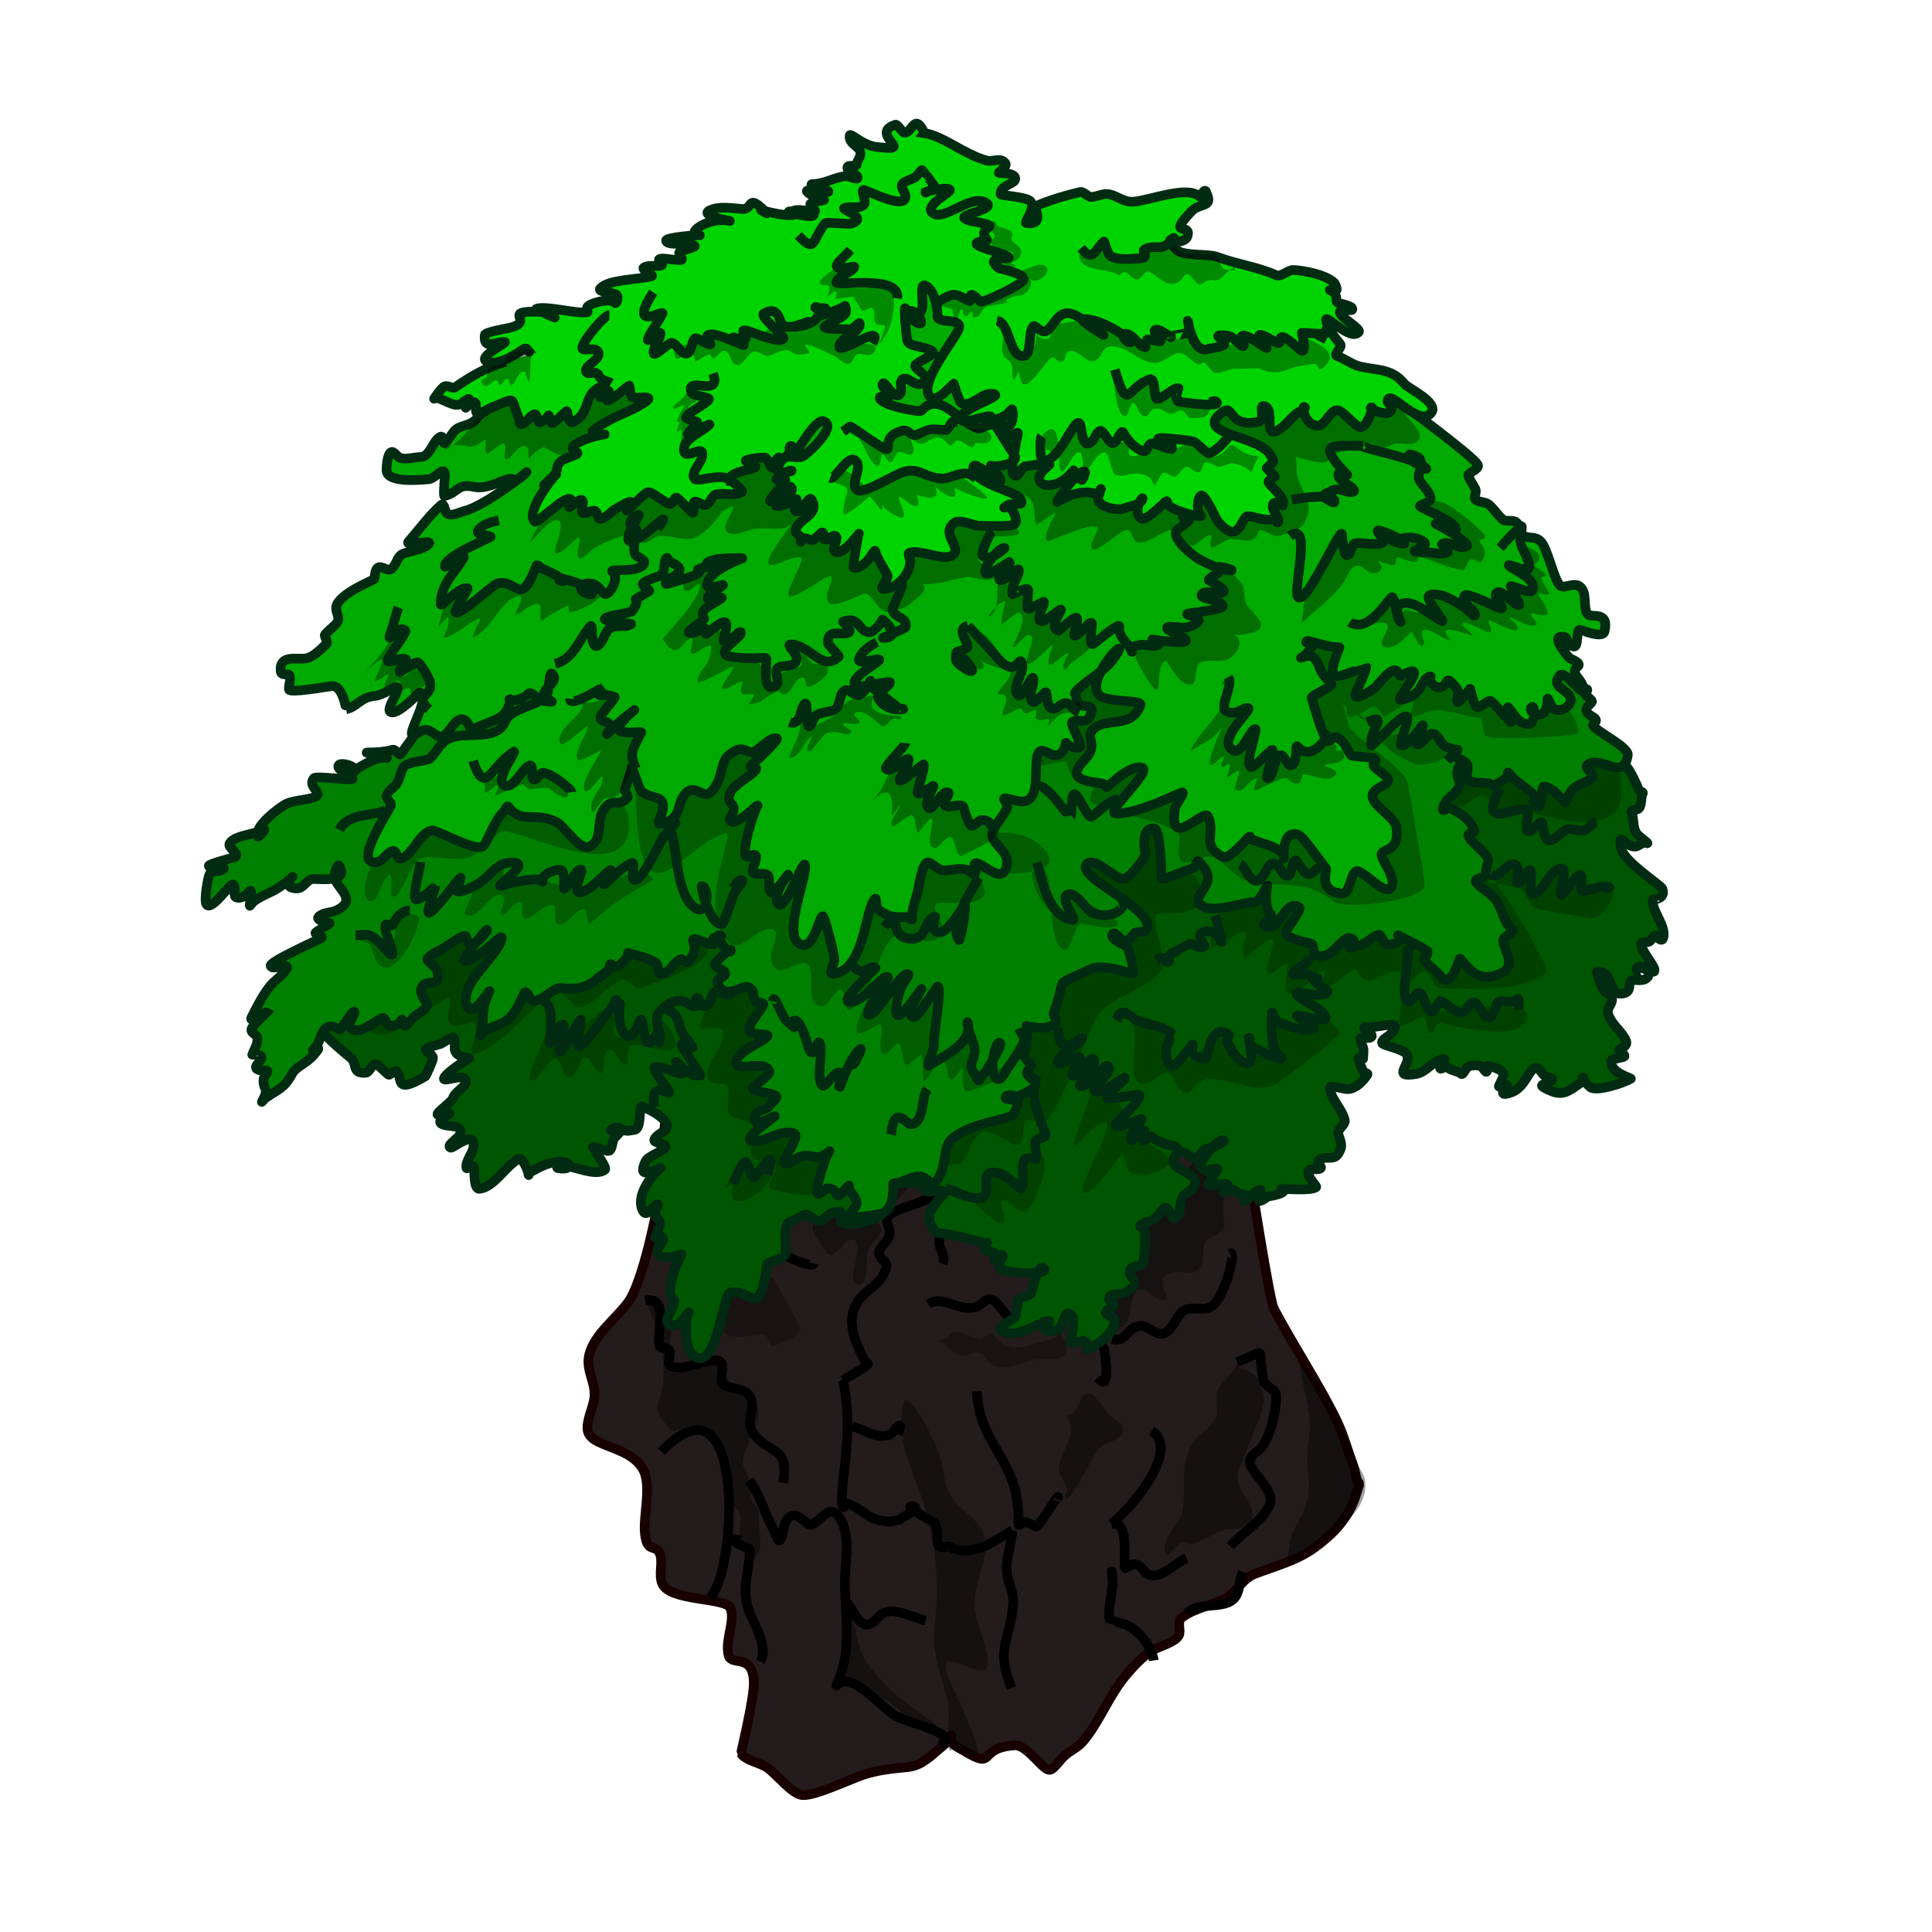 <?xml version="1.0" encoding="UTF-8"?>
<svg width="600mm" height="600mm" version="1.1" viewBox="0 0 600 600" xmlns="http://www.w3.org/2000/svg" xmlns:cc="http://creativecommons.org/ns#" xmlns:dc="http://purl.org/dc/elements/1.1/" xmlns:rdf="http://www.w3.org/1999/02/22-rdf-syntax-ns#">
 <path d="m211.93 262.85c-1.479 5.945-5.752 96.306-6.587 103.79-1.039 9.313-5.756 31.419-10.148 37.604-3.686 5.192-10.315 9.8-12.106 16.092-1.437 5.048 2 8.83 1.51 13.607-0.314 3.068-2.571 7.274-2.102 10.235 0.844 5.324 12.651 4.687 17.01 11.813 3.145 5.142 0.132 14.582 0.788 20.332 0.694 6.078 3.01 3.161 4.488 5.916 1.39 2.59-0.454 6.698 0.941 9.703 2.494 5.373 19.684 4.13 21.104 7.454 1.645 3.852-1.848 10.223-0.525 14.79 0.96 3.316 7.793-0.954 7.793 8.638 0 5.138-4.038 21.671-3.962 21.771 1.711 2.266 5.766 2.781 8.1 4.358 2.84 1.919 7.604 8.131 10.836 8.519 3.842 0.461 15.166-5.073 19.396-6.409 4.331-1.368 8.739-1.826 13.245-2.248 4.309-0.403 6.976-3.147 10.092-5.778 1.599-1.351 2.171-1.633 3.065-3.293 0.146-0.271 0.482-1.097 0.482-0.789 0 3.047 1.479 3.233 3.656 4.555 10.742 6.526 4.019-0.629 16.025-1.479 4.241-0.3 8.899 8.273 11.231 7.573 1.002-0.301 3.042-3.025 3.809-3.826 1.825-1.904 4.517-2.915 6.217-4.91 5.14-6.034 8.125-14.386 13.354-20.568 2.152-2.544 5.279-5.973 8.188-7.75 1.908-1.166 7.227-2.484 8.297-4.733 0.735-1.544-0.788-4.258 0.985-5.542 4.008-2.901 9.04-3.622 13.42-5.877 3.553-1.829 5.15-6.082 9.216-7.632 6.052-2.306 13.106-4.179 18.411-8.066 5.646-4.136 9.98-8.461 12.5-15.165 0.529-1.407 0.884-2.862 1.401-4.26 0.089-0.241-0.3-0.875-0.066-0.769 0.251 0.113-0.265 0.014-0.482-0.572-0.599-1.617-0.674-3.329-1.292-4.97-1.706-4.533-2.911-9.159-4.991-13.568-4.834-10.247-14.499-25.036-19.686-35.13-2.338-4.548-20.604-127.59-20.604-132.58 0-1.505-84.094-67.298-84.309-65.161" fill="#241c1c" stroke="#190000" stroke-dashoffset="2.694" stroke-opacity=".996" stroke-width="3"/>
 <g transform="translate(94.181,215.94)">
  <g fill-opacity=".35">
   <path d="m251.28 199.85c-0.029-1.874 0.077-3.754-0.088-5.621-0.14-1.587-2.144-2.79-2.058-4.832 0.236-5.617 6.951-10.585 7.969-16.348 0.476-2.697-2.013-4.606-1.335-7.513 1.178-5.057 5.487-4.282 8.231-7.888 1.409-1.851 2.766-6.393 4.575-7.829 1.806-1.433 4.836-0.883 6.327-2.682 1.639-1.979 3.03-6.256 3.503-8.776 0.3-1.601-2.845-3.071-0.175-4.023 1.799-0.642 8.315 5.407 9.019 7.198 0.805 2.046-0.808 5.255 0.504 6.981 0.232 0.306 3.272 1.821 3.262 1.972-0.083 1.197-4.054 2.554-4.685 4.26-1.079 2.916-0.044 8.933-0.525 10.452-0.754 2.378-4.884 2.537-5.911 5.108-1.148 2.872 0.648 6.298-2.496 8.361-3.303 2.168-6.673-1.639-10.026 2.011-1.763 1.919 1.65 6.638 0.854 6.882-3.943 1.208-4.75-2.812-7.553-3.195-3.8-0.519-3.472 7.124-4.247 8.973-1.139 2.718-4.522 3.783-5.144 6.508zm-65.7-72.2c-4.512 7.961 3.245 13.718-6.808 17.886-1.253 0.52-10.325 3.877-11.734 3.924-1.822 0.061-2.164-5.939-3.196-4.437-2.409 3.506 0.01 9.859-1.817 13.686-0.993 2.08-4.247 4.462-3.809 7.04 0.356 2.096 2.93 5.385 4.116 6.981 3.245 4.371 6.003-6.234 9.26-3.175 2.661 2.499-4.254 13.556 1.27 13.469 2.902-0.046 1.731-8.659 2.605-10.767 0.913-2.204 3.381-3.694 4.072-5.818 0.667-2.05-3.199-3.022-1.029-5.167 3.531-3.49 8.527-5.067 10.202-10.235 0.835-2.577 2.879-11.438 0.46-13.864-1.304-1.307-3.044-1.963-3.678-3.905-0.261-0.799 0.876-5.464 0.088-5.62-1.072-0.212-1.737 1.328-2.605 1.992m-63.855 8.809c3.75-6.075 7.014 0.969 10.902 0.454 2.812-0.373 3.999-6.67 6.83-7.908 1.759-0.769 4.892 1.473 7.421 0.414 3.978-1.665 4.655-6.284 9.019-7.809 3.872-1.354 8.587 1.039 12.566 0.473 4.438-0.631 12.473-3.896 17.316-2.938 3.643 0.72-2.548 6.088 1.598 6.804 3.087 0.533 7.807 0.193 10.858-0.572 0.37-0.093 1.058-0.491 1.138-0.118 0.316 1.463-3.022 4.879-1.664 6.153 1.135 1.065 6.182 1.458 7.64 0.986 0.93-0.301 1.608-2.708 2.649-1.795 1.426 1.251 0.674 5.405 1.401 7.159 1.118 2.698 9.679 8.467 12.325 9.19 2.38 0.65 5.343-2.564 7.531-3.234 2.86-0.877 5.563 0.753 8.691-0.789 1.98-0.975 3.694-3.239 5.079-4.91 1.809-2.183 0.561-6.772 3.481-7.573 6.148-1.685 15.78 2.096 21.06-2.524 3.692-3.231 5.477-7.665 10.289-9.939 1.519-0.718 3.4 1.227 4.991 0.69 1.127-0.38 1.194-2.063 1.905-3.017 0.971-1.304 4.822-2.711 5.955-3.905 0.699-0.736-0.869-4.571-1.029-5.798-1.385-10.601-0.756-34.919-9.523-41.157-13.236-9.417-50.836-0.664-64.953 3.53-6.337 1.883-12.05 5.414-18.389 7.218-14.408 4.099-64.506 22.301-72.309 35.201-3.829 6.329-1.31 12.306-1.664 18.833-0.14 2.59-1.925 4.332-1.117 6.882z"/>
  </g>
  <g fill-opacity=".378">
   <path d="m168.31 281.23c2.472 7.215 2.313 13.536 0.35 20.706-0.726 2.652-2.241 5.928-2.211 5.916 4.545-1.755 20.688 5.273 20.688 11.813 0 0.022 2.477-0.338 3.109-0.197 2.652 0.59 4.053 2.861 6.502 3.826 1.137 0.448 4.695 0.654 3.525 1.006-1.121 0.337-3.17-4.472-4.444-5.325-7.746-5.183-16.2-11.147-21.235-19.346-3.468-5.647-2.424-12.582-6.283-18.399zm140.92-74.92c0.625 6.693 3.02 13.329 3.349 20.036 0.151 3.068-0.659 5.82-0.81 8.835-0.34 6.799 1.554 9.514-0.591 16.841-1.047 3.575-4.178 7.025-4.685 10.61-0.246 1.74-1.016 7.791-1.773 7.928-1.18 0.213 2.109-1.188 3.262-1.518 1.89-0.542 2.19-2.979 4.006-3.688 5.416-2.114 11.772-7.586 15.237-12.424 1.856-2.591 2.967-5.803 2.539-9.012-0.302-2.269-2.002-3.89-2.824-5.956-4.422-11.112-8.883-23.217-17.71-31.651zm-72.46 17.1c4.239 6.279-1.497 10.701-2.167 16.585-0.222 1.953 2.249 4.349 2.561 6.409 0.132 0.87-0.634 1.597-0.591 2.465 0.179 3.662 5.2-5.864 5.495-6.37 1.667-2.866 3.203-6.219 5.364-8.756 1.927-2.263 7.202-1.771 7.202-6.074 0-1.868-3.05-2.716-4.028-3.905-4.445-5.405-6.964-11.18-10.333-2.702-1.179 2.967-3.289 1.185-3.962 4.851m53.66-18.855c-0.696 4.072-5.819 6.252-6.392 10.255-0.382 2.666 1.038 5.16-0.547 7.592-3.695 5.668-5.881 3.091-8.757 11.773-1.788 5.4 0.177 11.727-1.489 17.413-1.254 4.281-7.634 8.602-4.4 13.154 0.176 0.248 3.277-3.756 3.875-3.924 1.464-0.412 2.89 0.63 4.356 0.118 3.131-1.092 5.936-2.841 8.954-4.102 1.799-0.751 3.845 0.161 5.911-0.828 9.035-4.327-2.355-10.082-1.226-16.329 0.855-4.733 8.652-20.198 8.122-23.901-1.631-11.387-7.536-6.572-8.406-11.221zm-183.79-19.11c3.883 7.914 6.565 17.321 5.473 26.268-0.313 2.565-1.599 4.907-1.62 7.533-0.016 2.007 3.497 5.94 4.969 6.804 0.688 0.404 4.862-2.227 6.502-1.834 12.486 2.989 10.417 13.533 11.646 23.172 0.249 1.954 2.068 2.991 2.518 4.694 0.339 1.284-0.33 3.557-0.197 4.989 0.08 0.864 0.255 5.711 1.007 6.35 0.62 0.526 1.902 0.065 2.693 0.671 0.416 0.318 0.676 1.388 1.117 1.104 2.625-1.689 1.29-7.544 1.313-9.821 0.087-8.38-1.251-4.089-2.561-8.993-0.318-1.192 0.49-2.453 0.241-3.668-0.462-2.255-2.002-3.78-2.605-5.916-0.871-3.083 1.842-5.418 1.905-8.361 7e-3 -0.325 5.306-8.716 1.449-10.701-8.273-4.259-10.364-12.998-10.797-13.476-1.423-1.571-13.394 3.422-15.302 1.144-2.639-3.151 0.26-6.289 0.328-9.564 0.102-4.914-2.753-11.736-8.078-10.393zm80.48 30.94c-3.803 12.882 4.015 23.68 7.093 35.812 2.892 11.398 3.649 22.514 2.299 34.116-1.077 9.251 2.317 15.53 4.138 24.276 0.963 4.624-0.922 9.959 0.416 14.376 0.173 0.572 0.801-0.13 1.379 0 1.952 0.44 5.379 2.847 7.356 1.321 1.887-1.457-8.017-20.886-8.998-23.684-4.716-13.453 13.398 5.118 12.216-5.936-0.621-5.803-4.348-12.038-4.072-18.064 0.403-8.787 7.12-16.68 0.504-24.394-1.96-2.285-4.672-4.013-6.633-6.35-3.479-4.145-3.114-8.771-4.422-13.587-0.774-2.852-8.073-18.71-11.274-17.886z"/>
  </g>
  <path d="m197.8 200.15c0.599-0.177 1.229-0.268 1.796-0.53 0.83-0.383 1.378-1.323 2.26-1.715 2.677-1.19 5.668 2.256 8.514 1.855 0.514-0.072 3.382-1.78 3.467-1.659 3.401 4.783 7.939 5.279 13.406 3.291 1.946-0.708 3.616-1.137 5.635-1.52 0.834-0.158 1.568-1.851 2.198-1.283 1.084 0.977 2.31 3.304 1.95 4.755-1.067 4.305-6.049 2.347-9.319 2.901-3.403 0.576-6.798 2.189-10.217 2.412-4.232 0.277-5.358-3.216-6.811-4.058-2.699-1.563-4.495 1.142-6.811 0.446-3.92-1.177-4.416-5.444-8.204-4.183m-76.234-45.581c-0.155 0.586-0.342 1.164-0.464 1.757-0.3 1.448-0.075 2.796-0.557 4.253-0.454 1.371-2.121 2.326-2.337 3.765-0.204 1.355 0.824 2.333 0.588 3.751-0.727 4.368-4.094 7.767-0.232 12.174 1.384 1.579 4.002 0.78 5.836 1.938 1.125 0.71 1.113 2.209 2.105 2.789 1.109 0.649 3.198 0.165 4.009 1.269 2.372 3.228-2.442 7.739 3.034 11.365 2.971 1.967 7.943 0.094 11.192 0.028 1.951-0.04 1.905 3.672 2.895 3.584 2.484-0.221 8.539-2.467 8.854-5.341 0.055-0.503-7.872-15.286-8.7-15.939-0.766-0.603-0.884 2.204-1.858 2.259-2.637 0.15-4.852-1.996-6.625-3.654-4.816-4.502-0.737-13.226-2.446-15.381-0.189-0.238-0.978 0.501-1.161 0.6-1.022 0.549-2.145 0.804-3.251 0.321-2.476-1.083-0.042-4.213-1.672-5.745-0.406-0.382-3.212 1.906-4.118 1.869-3.186-0.133-3.515-3.682-5.093-5.662z" opacity=".313"/>
 </g>
 <g stroke-dashoffset="2.694">
  <g transform="translate(-1.069,-357.07)" fill="none" stroke="#000" stroke-opacity=".996" stroke-width="3">
   <g transform="translate(95.25,573.01)">
    <path d="m274.64 285.04c3.319-4.13 12.912-0.305 15.346-5.956 0.931-2.162 0.872-4.629 1.773-6.902m-27.629 27.548c-0.418-2.732-1.825-5.102-3.59-7.198-1.503-1.784-2.747-2.689-4.948-3.885-0.24-0.13-4.989-1.308-5.013-1.361-1.013-2.205 0.734-9.292 0.81-11.26 0.061-1.588-0.687-6.58-0.219-2.366m-0.24-16.37c6.24-1.372 3.425 13.773 4.313 13.745 0.9-0.028 1.712-1.173 2.802-1.203 2.496-0.068 2.808 3.016 5.188 3.431 3.914 0.682 7.704-4.023 11.033-5.246m-23.336-10.728c5.532-3.968 21.969-23.059 12.5-28.812m26.54-21.418c9.829-3.63 6.161-5.449 8.166 5.443 0.404 2.193 3.937 2.91 4.006 4.91 0.152 4.375-1.66 11.98-4.225 15.776-1.106 1.637-3.698 2.547-3.962 4.615-0.424 3.307 8.602 9.164 6.02 13.982-2.995 5.588-8.28 8.072-12.04 12.483m-67.694-4.909c-2.116 1.242-4.243 2.467-6.349 3.727-3.974 2.379-9.776 3.636-13.288 1.203-0.649-0.45-1.598 1.182-3.196-0.237-1.348-1.197 0.502-5.322-1.708-7.257-0.736-0.645-9.755-5.149-6.502-4.95 3.437 0.21-4.278 4.119-4.553 4.338m35.596 3.175c-0.197 1.282-0.349 2.571-0.591 3.845-0.661 3.486-1.69 6.641-0.985 10.235 0.588 2.997 2.111 5.731 1.817 8.874-1.092 11.66-5.558 13.439-0.525 25.952m-10.775-92.117c0.921 17.734 13.433 20.965 12.916 40.664-0.048 1.827 0.913 0.154 1.751-0.02 1.202-0.249 3.491 1.65 3.941 1.341 1.601-1.099 7.771-12.136 6.458-8.44m-99.606 10.925c-0.102 0.743-0.55 1.519-0.306 2.228 0.348 1.014 4.335 1.925 4.335 2.465 0 5.94-2.314 10.773-0.854 17.019 1.25 5.346 7.095 12.6 4.116 17.768m-30.73-65.17c25.988-27.365 23.84 36.522 15.083 45.397m42.027 0.903c2.675 2.267 4.599 10.311 9.107 6.212 1.484-1.349 1.605-2.099 3.919-2.86 2.628-0.864 9.288 2.126 11.909 2.781m-54.745-43.643c3.296 4.503 4.694 10.061 7.356 15.047 0.652 1.221 1.56 4.654 2.277 3.471 1.3-2.147 0.748-6.082 3.371-7.395 2.332-1.167 4.971 3.256 6.283 2.741 3.559-1.398 5.905-7.659 9.37-1.163 2.923 5.48 0.922 13.745 1.051 19.78 0.151 7.061 1.058 14.182 0.263 21.239-0.27 2.399-1.042 4.788-1.708 7.099-0.282 0.979-1.706 3.641-1.029 2.879 4.517-5.086 14.723 8.171 18.915 9.919 4.387 1.829 8.848 2.827 13.135 5.029 2.081 1.069 1.619 2.692 0.088 3.806m-27.371-99.132c3.668 0.883 7.902 4.277 11.865 2.445 1.189-0.549 2.317-3.575 3.043-2.485 0.131 0.197-0.761 2.107-0.898 2.564m-16.92-16.884c2.353 10.372 1.294 21.098 0.022 31.573-0.077 0.633-0.789 7.502 0.175 7.888 0.362 0.145 0.589-1.221 1.182-1.065 5.021 1.324 5.709 5.207 13.091 5.561 1.013 0.049 6.152-1.469 2.583-0.454m-78.463-68.234c7.724-1.323 3.399 9.399 4.378 13.883 0.343 1.57 2.849 0.115 3.306 2.209 0.107 0.491-0.484 3.705-0.394 3.786 3.219 2.9 10.979-1.846 15.259-1.203 2.872 0.431 0.28 5.701 1.357 7.06 1.368 1.725 6.247 1.254 8.056 3.313 3.159 3.595-0.811 7.683 1.051 11.241 2.133 4.075 6.241 5.261 8.538 7.395 2.208 2.052 1.714 5.972 1.27 8.953"/>
   </g>
   <path d="m342.51 675.83c2.69 0.397 4.738 0.923 4.582 4.128-0.231 4.757-4.207 10.241-2.693 15.032 1.179 3.732 9.399 13.164 4.675 16.733m-56.973 14.367c-1.188 5.354-15.338 5.565-15.542 9.845-0.11 2.307 1.591 2.883 0.495 5.41-0.628 1.448-3.468 3.741-2.972 5.215 0.903 2.686 3.342 1.845 1.703 5.662-2.358 5.492-8.609 5.886-9.969 13.191-0.892 4.791 1.574 9.771 3.591 13.917 0.288 0.593 1.584 1.284 1.053 1.673-2.407 1.763-5.082 3.127-7.623 4.691m83.695-12.834c3.685 1.284 4.248-2.36 7.183-3.681 3.264-1.47 4.862 1.895 7.864 2.092 3.196 0.209 4.737-5.505 6.935-7.084 2.415-1.735 6.013 0.395 8.885-1.45 3.78-2.429 8.068-17.678 5.542-16.427m-41.979-11.709c-6.013-0.354-5.721 7.759-10.743 9.036-3.334 0.848-6.824-1.649-9.257 0.167m19.57 10.567c-3.454 18.243-8.858 7.205-11.641 7.028-4.203-0.267-7.448 5.775-11.95 5.717-3.796-0.049-5.931-6.846-8.576-6.582-1.694 0.17-2.981 2.415-5.108 2.677-5.539 0.682-9.463-3.962-13.932-1.143m44.947-43.307c2.462 4.489 3.735 10.023 4.737 15.172 1.026 5.274 0.712 8.634 0.867 13.944 0.075 2.568 5.168 3.019 4.613 6.387-1.422 8.623-7.735 9.072-3.065 18.574 0.346 0.703 2.374 2.55 2.539 3.291 0.592 2.668 1.861 13.872-1.889 8.757m11.518-133.27c3.106 2.098 6.45 3.881 9.319 6.294 0.305 0.256-2.478 10.015-2.508 11.239-0.124 5.156 6.148 6.538 8.142 10.737 1.946 4.098-2.897 11.397-2.57 15.813 0.268 3.622 3.296 6.114 2.693 9.873-1.391 8.672 3.116 9.52-2.755 9.064m-131.17 16.621c1.441-5.444 8.607-10.416 7.461-16.371-0.55-2.859-5.62-5.412-4.954-8.06 2.731-10.846 12.879-13.074 3.994-24.012m-30.842 31.483c9.678-7.091 10.242-0.288 13.653 8.116 0.955 2.351 3.883 2.086 5.449 3.96 1.136 1.36 1.262 3.938 2.539 5.02 1.221 1.035 3.721-2.278 5.077-0.558 2.682 3.402-0.94 9.491 2.817 13.108 2.383 2.293 13.482 7.327 13.901 5.522m39.354-36.368c5.491-2.824 21.641 2.559 23.375-5.522 0.72-3.357-2.808-7.242-0.836-10.319 8.513-13.279 13.197 3.607 9.536-20.275m-32.755 9.016c-11.109 11.113-0.909 9.184 1.269 18.212 1.175 4.87-3.826 8.374-3.715 12.968 0.12 4.991 2.935 7.759 3.932 12.411 0.949 4.429-1.022 8.441-1.269 12.773-0.163 2.857 2.316 4.409 0.991 7.195"/>
  </g>
  <g transform="translate(12.246,-293.03)">
   <path d="m149.79 526.42c-0.108 4.06-64.335 83.475-62.602 86.124 1.863 2.848 8.781 8.443 9.373 8.917 2.394 1.917 0.213 4.96 4.675 4.741 1.45-0.071 1.983-3.007 3.282-2.65 1.104 0.304 3.555 3.369 4.118 3.263 0.243-0.046 1.843-1.473 2.167-1.199 2.296 1.939-1.039 7.64 9.04 1.673 0.195-0.115 2.438-4.898 2.384-5.745-0.061-0.956-2.312-2.184-2.26-2.51 0.128-0.805 4.114-1.569 4.768-1.869 0.033-0.015 3.432-2.15 3.808-1.98 0.681 0.307 0.318 3.359 0.464 3.96 0.677 2.79 5.682 2.126 4.21 2.789-1.343 0.605-6.552 4.051-7.492 5.745-1.055 1.901 5.309-1.288 6.502 0.53 1.257 1.916-3.053 3.571-3.777 5.745-0.513 1.541-5.022 4.323-4.83 5.187 0.107 0.484 3.565-0.388 3.715-0.307 0.331 0.179-6.882 3.179 0.279 3.877 1.056 0.103 2.914 0.221 3.22 1.562 0.448 1.969-4.968 4.358-3.127 5.187 0.689 0.311 7.491-5.677 7.121-0.502-0.163 2.282-2.542 4.423-2.229 6.749 0.098 0.729 1.979-1.491 2.384-0.084 0.177 0.613-0.303 6.855 1.703 6.61 4.486-0.548 8.084-7.009 11.981-9.203 1.681-0.946 3.733 5.641 3.251 4.881-0.403-0.635 1.049-1.107 1.703-1.478 10.942-6.216 14.109 0.744 7.245-0.669-0.371-0.076 0.522-0.651 0.898-0.697 3.673-0.449 10.693 3.656 13.839 1.227 0.819-0.633-3.396-6.101-3.777-7.056-0.093-0.233 4.76 1.375 4.954 1.283 1.436-0.681 0.843-3.246 2.012-4.323 6.379-5.875-7.461-1.093 2.105-2.036 2.529-0.249-0.11 0.462 3.963-0.251 2.164-0.379 1.344-7.452 2.043-7.251 2.833 0.812 9.059 4.374 7.771 6.693-0.836 1.507-2.991 1.909-3.684 3.542-0.548 1.291 3.463 1.024 3.437 2.426-0.014 0.75-5.144 2.746-5.944 3.96-0.502 0.762-1.635 3.339-0.681 3.793 1.498 0.712 6.16-2.09 4.861-1.06-2.969 2.354-7.724 8.837-5.17 13.219 1.241 2.13 3.537-2.354 4.489-2.259 0.472 0.047-0.743 2.562-0.774 2.733-0.286 1.599 1.75 2.003 1.455 3.626-0.091 0.501-1.639 4.212-1.548 4.239 0.807 0.242 1.801-1.337 2.415-0.084 0.634 1.295-1.849 2.901-1.517 4.323 0.79 3.382 7.486 0.635 7.399 0.809-1.788 3.593-3.826 8.123-3.467 12.327 0.145 1.7 1.681 0.909 1.084 3.207-0.396 1.524-4.485 6.605-0.155 6.442 2.314-0.087 3.503-2.373 4.737-3.96 0.287-0.369-0.373 0.86-0.495 1.311-0.657 2.417-0.497 9.24 1.331 11.323 7.34 8.363 9.865-17.882 11.858-18.658 2.82-1.097 4.843 0.845 7.399 1.673 3.363 1.091 3.936-10.437 4.396-10.821 1.393-1.163 5.666-1.273 5.666-3.458 0-1.415-0.77-9.042 1.177-9.454 1.336-0.283 4.212-2.315 4.984-2.315 1.384 0 2.731 2.231 4.644 1.924 1.446-0.232 2.229-2.842 5.542-2.761 2.376 0.058 0.041 2.38 0.929 3.179 2.063 1.859 10.2-0.632 12.198-2.147 3.24-2.458 1.058-6.774 3.467-8.646 1.855-1.44 4.065-1.219 5.851-2.426 0.337-0.227-0.612 1.106-0.217 1.199 0.705 0.166 1.443-0.146 2.167-0.139 5.925 0.05 0.948 0.796 2.477 2.371 0.885 0.911 4.694-0.709 6.161 0.502 0.264 0.218-3.217 3.233-4.582 6.219-1.067 2.333 1.322 6.526 2.848 6.526 4.226 0 14.379 3.385 14.768 2.984 0.439-0.452-0.788 1.178-0.619 1.785 0.265 0.956 2.329 0.741 3.189 1.367 0.519 0.378-0.456 2.431-0.062 1.924 0.254-0.327 2.014-1.843 2.415-1.171 0.512 0.857-2.095 2.51-0.619 4.155 1.257 1.402 15.385 2.145 13.529-0.084-1.925-2.312-3.841 7.293-4.056 7.642-0.684 1.109-2.779 0.906-3.467 1.813-1.161 1.528-1.228 5.434-1.3 5.494-1.593 1.317-6.192 3.528-4.334 4.434 5.352 2.611 10.237-2.397 14.582-3.179 0.939-0.169-1.435 1.762-1.084 2.65 0.508 1.281 3.559 0.324 4.365-0.195 0.882-0.567 1.463-4.804 2.724-4.713 2.909 0.21 1.052 6.422 0.929 8.534-0.093 1.59 3.741-0.911 4.768 0.307 0.655 0.777-0.087 2.685 0.402 2.426 2.759-1.459 8.225-5.01 8.39-8.813 0.069-1.577-2.653-1.682-2.786-2.705-0.116-0.886 2.858-1.753 2.415-2.901-0.255-0.659-1.543-0.811-1.424-1.562 0.266-1.677 3.817-1.15 4.861-1.729 6.588-3.656 0.545-4.327 1.796-7.223 0.514-1.191 3.41-0.727 3.932-2.175 0.479-1.329 1.027-9.467 0.31-10.486-0.283-0.402-1.469-0.497-1.177-0.892 1.001-1.353 3.436-1.188 4.737-2.398 0.593-0.552 2.237-3.226 3.127-3.207 1.422 0.03 1.783 3.895 2.848 3.263 2.134-1.267 1.447-4.633 2.446-6.582 0.791-1.544 2.841-1.528 3.715-3.737 1.713-4.33-9.325-4.594-6.037-9.036 2.38-3.216 4.713 0.951 6.378 0.586 1.575-0.345 1.829-2.483 3.406-2.817 1.845-0.391 6.816-2.437 4.954-2.733-1.823-0.29-7.607 7.632-7.152 8.088 3.267 3.27 1.407 0.602 5.48 0.865 0.653 0.042-3.358 4.684-2.632 5.02 1.06 0.49 6.898-1.44 5.758 0.614-0.202 0.364-1.214 1.193-1.084 1.701 0.085 0.332 2.199-0.881 2.508-0.92 0.873-0.112 1.439 1.09 2.291 1.311 4.534 1.175 1.61-0.399 1.61 1.952 0 1.966 3.019-3.151 4.984-3.151 0.483 0-0.789 2.967-0.433 3.375 0.422 0.484 2.258-1.067 2.786-1.283 0.14-0.057 6.856-1.068 4.149-2.287-0.841-0.379 9.265 0.759 10.805-0.669 0.365-0.338-3.971-4.104-1.919-5.438 0.324-0.211 2.367 0.089 3.096-0.251 1.241-0.578-1.603-1.844-0.248-2.705 2.904-1.847 5.046 1.143 6.718-3.598 0.577-1.638-0.879-4.107-0.836-4.881 0.069-1.244 2.285-2.597 2.074-3.765-0.637-3.524-4.582-6.799-4.582-10.263 0-0.844 4.689 0.599 5.635 0.502 2.518-0.258 4.666-2.483 5.975-4.546 0.298-0.469-1.114-0.492-1.331-1.004-0.529-1.244-1.182-2.624-1.455-3.96-0.116-0.569 1.137 0.389 1.424 0.112 0.083-0.08 0.102-1.929 0.155-2.259 0.208-1.309-1.214-3.242-0.929-4.183 0.168-0.556 3.093 0.522 3.467-0.558 0.388-1.119-3.288-2.432-2.167-2.817 0.431-0.148 0.895-0.062 1.331-0.028 2.966 0.235 11.616-2.917 6.532 2.287-0.845 0.865-2.791 1.556-2.415 2.705 0.231 0.705 6.565 1.779 7.585 3.458 1.782 2.933-5.186 7.443 2.91 6.08 3.358-0.566 5.122-4.195 8.607-4.685 1.043-0.147-1.602 2.023-1.115 2.956 0.234 0.447 1.655-0.813 1.919-0.558 1.474 1.423 3.501 1.286 4.52 2.203 0.771 0.695 1.299-1.713 2.229-2.175 0.983-0.489 2.794-0.564 3.808-0.223 0.821 0.276 1.674 2.443 2.012 1.645 0.225-0.531-0.25-1.839 0.31-1.701 6.877 1.69 4.771 3.07 3.437 6.275-0.318 0.763 2.92-0.838 2.477-0.139-0.136 0.215-2.493 2.968-0.279 2.594 5.714-0.965 6.325-6.432 8.854-8.06 1.216-0.783 2.195 1.907 3.437 2.65 0.655 0.392 2.371 0.343 2.043 1.032-0.842 1.771-6.551 0.871-0.217 3.514 3.436 1.433 5.252 0.089 8.452-2.147 3.455-2.415-1.292-3.506 3.591 0.892 1.675 1.509 9.921-1.085 12.601-2.594 0.391-0.22-6.682-1.851-6.037-5.662 0.081-0.48 3.512-0.904 3.901-1.171 0.833-0.574-1.548-1.602-1.548-2.231 0-0.271 3.159-0.788 2.105-2.956-1.524-3.139-4.411-4.76-5.449-8.116-0.806-2.607 3.591-4.215-0.681-6.638-1.386-0.786-2.981-6.641-2.879-6.638 5.965 0.185 2.902 7.796 8.204 6.917 2.814-0.467 1.42-3.009 2.477-3.96 0.74-0.667 3.933 0.723 5.294-1.283 0.024-0.035-2.37-0.517-2.57-0.614-0.452-0.219-1.467-1.906-0.712-2.287 2.16-1.09 5.584 3.095 5.232 0.614-0.184-1.297-5.038-7.024-3.994-8.199 0.412-0.464 1.948 0.181 2.663-0.558 0.212-0.22 1.305-1.917 1.579-1.729 0.298 0.204 1.96 2.301 2.446 0.865 1.228-3.633-3.856-8.874-3.158-12.02 0.014-0.062 4.113 0.077 2.91-3.375-0.354-1.017-11.881-8.388-12.724-12.383-1.241-5.88 0.984-1.075 3.684-0.697 1.96 0.274 2.478-1.614 4.118-1.06 1.396 0.472-2.329-1.885-3.127-3.124-1.212-1.88-0.682-4.324-1.486-6.303-0.414-1.018 1.296-0.842 1.765-1.032 1.629-0.66 0.911-3.422 1.703-4.992 0.247-0.49-1.042-0.575-1.238-1.088-0.751-1.961-1.796-4.067-2.848-5.912-1.869-3.279-6.166-3.329-7.647-4.49-2.653-2.08-4.308-5.268-6.687-7.614-2.898-2.856-6.675-4.755-9.659-7.502-6.819-6.277-12.688-13.783-18.142-21.196-1.835-2.494-1.846-6.47-3.653-8.534-2.74-3.13-7.421-4.719-10.836-6.889-4.717-2.997-2.865-11.054-10.372-9.175" fill="#050" stroke="#002b11" stroke-opacity=".996" stroke-width="3"/>
   <g stroke-opacity=".988">
    <path d="m450.62 564.65c2.917 1.214 4.384-2.956 7.269-2.803 3.777 0.2 4.632 6.148 8.607 6.889 2.911 0.543 4.518-4.37 6.347-5.076 2.355-0.909-0.111 5.224 0.588 5.076 3.387-0.718 7.989-2.459 14.272-0.195 3.48 1.254-1.819 9.118-5.48 9.65-0.726 0.105-16.807-2.485-18.08-3.319-1.482-0.971-2.782-5.616-4.768-6.108-3.33-0.825-13.35-2.412-10.248-0.948 1.055 0.498 0.995-2.11 1.493-3.165m-235.23 96.02c-3.412 12.08 13.846 0.851 11.82-4.169-0.645-1.598-2.613 1.142-3.622 1.478-1.673 0.557-2.117-5.307-3.375-4.072-2.561 2.517-11.604 11.514-4.823 6.763m-59.79-56.59c10.274 0.654-6.192 22.299-2.917 24.445 1.723 1.129 5.872-7.438 7.74-6.777 1.606 0.568 1.736 4.43 3.467 5.522 2.713 1.711 3.798-5.601 5.542-5.94 1.353-0.263 3.922 5.56 5.108 4.936 1.32-0.694 0.057-6.801 2.322-7.168 2.302-0.372 3.208 4.492 4.984 4.657 1.31 0.122 0.127-5.771 2.322-6.191 3.068-0.588 18.559 6.489 11.672-4.713-4.51-7.335-3.352 2.849-6.13 4.239-0.776 0.388-4.26-5.875-4.675-5.773-2.032 0.499-1.956 3.904-5.17 3.904-3.529 0 0.819-12.35-2.105-10.375-18.743 12.663-9.046 16.347-22.16-0.767m125.73 57.82c2.895-3.762 14.906 12.262 17.702 11.002 2.148-0.967-1.944-6.845 0.402-7.056 1.767-0.159 4.146 3.756 6.564 3.486 2.393-0.267 10.246-18.315 3.684-17.682-3.414 0.33-2.328 9.381-5.666 8.59-1.444-0.342-7.594-3.983-7.802-3.598-0.734 1.362-1.782 8.837-3.529 8.925-3.324 0.166-7.84-3.301-11.355-3.667zm46.06-33.71c-0.537 4.359-2.404 8.476-3.808 12.634-6.327 18.738 1.822 0.149 7.74 0.948 2.636 0.356-9.47 20.714-7.152 21.642 3.109 1.245 9.915-10.328 12.012-11.658 0.837-0.531 1.49 5.228 2.91 5.689 3.442 1.118 7.706 0.109 10.681-1.952 5.157-3.573-10.248-9.595-10.681-9.761-2.667-1.025-0.926-14.84-11.703-17.542zm97.16-38.64c4.117 2.995-3.885 17.496-1.957 21.935 0.299 0.688 6.27-2.701 7.028-2.789 1.537-0.177 1.037 5.17 2.136 5.327 1.249 0.178 1.958-3.828 3.746-3.291 0.872 0.262 25.879 7.104 26.563-2.147 0.456-6.159-28.31-0.306-31.517-1.59-1.333-0.534-0.656-5.162-1.238-5.299-0.639-0.15-6.068 1.057-6.068 0.669 0-4.855-0.012-3.68 1.307-12.815m-90 20.39c11.119-3.823 1.077 18.616 7.764 19.62 3.034 0.456 5.188-3.412 8.05-3.291 1.993 0.084 2.811 5.485 5.48 6.219 1.834 0.505 4.202-4.425 6.904-4.379 8.257 0.142 11.588 3.31 18.885 2.594 3.119-0.306 22.305-16.401 22.229-16.622-0.944-2.764-3.747-3.546-4.303-6.554-0.375-2.025-2.748 3.162-4.52 4.211-1.662 0.984-7.659-0.57-9.814-0.669-1.383-0.064-2.353-0.678-2.353-2.203 0-3.27 0.311 7.23-1.919 9.622-3.154 3.382-4.075-2.175-4.18-2.175-0.459 0-0.476 5.097-2.477 5.271-2.779 0.242-3.727-6.481-6.068-6.331-6.014 0.387-8.784 7.896-15.511 7.391-3.827-0.287 0.389-5.933-0.341-7.028-3.448-5.176-13.75-10.539-17.826-5.675zm102.6-80.65c8.498 0.535-1.385 11.64 2.594 14.07 3.05 1.863 6.529-4.956 9.598-2.873 2.111 1.433 2.627 6.12 5.48 6.665 1.782 0.341 3.357-3.394 5.232-2.789 8.899 2.874 32.952 9.744 31.145-6.805-0.311-2.853-0.211-6.707-3.127-8.506-1.919-1.184-20.082 1.248-22.786 1.116-9.735-0.478-18.284-3.569-28.136-0.878zm-64.21 32.12c-0.253 3.875-11.362 21.457-8.923 25.588 0.95 1.609 10.348-7.088 10.743-3.849 0.038 0.309-2.058 8.008-0.062 7.14 2.357-1.026 5.562-5.814 8.266-5.327 1.012 0.182-1.941 7.856-1.858 8.813 0.45 5.155 5.685-3.285 6.378-0.892 0.465 1.605-1.577 8 0.217 8.618 3.519 1.212 8.266-5.921 11.269-7.223 1.638-0.71-1.909 5.355-0.124 5.355 3.489 0 6.629-4.603 9.969-5.606 0.129-0.039 1.77 3.999 4.52 3.514 2.442-0.431 6.394-3.675 8.854-2.705 1.409 0.555 0.097 3.624 1.579 3.988 1.859 0.457 4.273-4.135 6.347-4.295 2.349-0.181 2.294 5.165 4.644 5.327 3.248 0.223 28.578 1.738 33.22-5.076 1.338-1.964-17.46-32.559-22.136-35.475-4.946-3.085-7.082 10.623-12.755 11.964-11.691 2.764-23.997 6.093-35.201 1.199-3.519-1.537-7.208-6.009-10.712-6.749-6.882-1.453-9.115 1.067-14.235-4.309zm-96.91 90.99c14.989 6.845 10.068-3.016 16.192-7.53 2.826-2.083 8.497 3.604 11.486 3.849 2.351 0.193 1.191-7.162 2.941-7.809 1.587-0.587 4.379 1.295 5.573 0.53 4.494-2.88 13.406-28.548 16.78-33.383 4.216-6.043 20.994-9.598 20.155-16.817-0.284-2.446-3.444-12.078-2.477-14.112 0.695-1.46 17.795 1.989 13.932-8.45-2.432-6.573-4.715-3.593-7.554-8.116-16.86-26.854-10.313-4.056-21.269-1.534-11.079 2.55-17.436 2.428-24.644 13.917-6.454 10.286-2.407 22.974-8.081 32.017-6.886 10.974-32.106 32.352-23.034 47.439zm-62.25-51.24c6.426-14.488-8.364 4.482-8.459 10.361-0.05 3.079 6.97-1.531 7.028 2.371 0.069 4.661-5.133 8.581-4.861 13.247 0.171 2.93 4.041 1.961 5.82 2.928 1.661 0.903-0.193 6.704 0.805 8.59 1.608 3.038 6.273 1.5 7.647 4.295 1.17 2.38-1.295 6.156-0.991 8.813 0.319 2.786 5.102 0.811 6.873 2.147 2.771 2.091-1.619 5.697-0.929 8.06 0.321 1.098 14.855 3.183 17.678 1.59 4.232-2.389 9.319-5.756 9.319-11.379 0-7.217-9.483-11.671-12.508-17.459-4.976-9.52-14.974-55.539-27.424-33.564zm-112.8 10.22c6.42 8.563 16.452-3.857 25.418-8.171 2.574-1.239-0.327 5.149 0.774 7.112 1.753 3.126 7.715-1.021 8.328 1.032 0.855 2.861-3.238 9.675-0.341 8.952 9.25-2.308 17.722-15.938 25.17-18.741 2.932-1.104 5.168 4.474 7.338 4.239 4.548-0.492 8.549-6.571 12.57-8.171 2.711-1.079 4.821 2.777 6.037 2.371 4.371-1.462 20.204-6.611 21.176-11.518 3.017-15.217-28.997-4.118-32.074-2.9-19.462 7.701-21.713-8.264-38.947-11.183-8.974-1.52-31.691 19.987-36.254 27.694-1.718 2.902 2.07 5.867 0.805 9.287z" opacity=".239"/>
   </g>
   <g fill="none" stroke="#002b11" stroke-opacity=".996" stroke-width="3">
    <path d="m226.16 657.83c3.282-11.197-3.405 1.012-4.396 0.892-0.822-0.099-1.296-4.059-2.291-4.797-0.979-0.726-3.115 4.665-4.087 6.749m209.16-71.125c1.418-5.916-0.314 6.592-0.371 7.53-0.055 0.893-0.764 6.453 0.774 6.972 1.292 0.437 2.236-2.587 3.375-2.733 1.564-0.201 2.178 5.241 3.839 5.829 0.973 0.344 2.2-2.858 2.879-3.207 0.758-0.39 4.504 3.813 6.625 3.598 1.575-0.16 2.127-2.938 3.622-3.179 1.847-0.299 2.852 4.876 5.077 4.685 1.131-0.097 1.938-3.971 2.508-4.741 0.613-0.828 3.335 0.05 4.272-0.167 3.193-0.741 1.774-2.472 2.384 2.538m-5.854-68.794c-7.463 13.583 5.282 4.967 8.39 6.693 0.786 0.437-1.17 7.13 0.433 6.61 1.798-0.583 2.493-2.009 3.994-2.901 0.678-0.403 0.188 6.17 2.848 5.662 2.066-0.395 3.24-2.738 5.17-3.347 1.616-0.51 3.63 0.881 5.418 0.223 1.42-0.522 2.224-2.255 3.684-2.65m-32.998 16.479c2.69 1.859 5.294-4.41 7.864-3.012 1.666 0.906-0.69 6.159 1.115 5.578 0.283-0.091 2.974-5.031 3.622-3.653 0.36 0.764-0.951 7.46 0.805 7.084 3.359-0.72 4.729-7.215 8.514-7.92 2.654-0.495-1.631 9.828 0.433 8.088 1.657-1.397 3.613-5.148 5.294-6.08 1.352-0.75 3e-3 5.124 1.053 5.076 2.665-0.122 4.297-1.695 7.43-1.422 0.27 0.024 1.04 0.196 0.774 0.251-0.568 0.118-1.156 0.093-1.734 0.139m-120.71 8.592c0.697 1.792 1.016 3.687 1.455 5.55 1.6 6.795 0.397-2.097-4.954-0.446-2.802 0.864 0.731 4.19 0.155 4.462-1.97 0.932-2.663-0.797-4.458-0.753-0.092 3e-3 -6.09 3.102-6.192 3.291-0.371 0.687-0.032 2.614-0.712 2.231-1.977-1.113-1.019-1.963-3.591-0.446m47.177-1.399c1.545 2.481-5.103 4.037-4.613 5.801 0.088 0.317 3.437-0.114 3.529-0.112 1.056 0.032 4.746 1.657 4.149 1.478-3.308-0.993 0.183 1.974 1.053 2.594 0.654 0.466 2.308 0.869 1.858 1.534-1.515 2.234-9.914-0.805-9.536 0.558 0.483 1.741 7.704 4.071 8.978 7.056 1.119 2.62-10.823-1.654-8.545 0.056 0.149 0.112 5.756 3.482 4.923 3.709-3.648 0.996-7.779-0.904-11.145-2.036-1.061-0.357-1.636-3.92-1.827-2.817-0.418 2.421-0.123 9.746 1.115 12.048 0.185 0.344 1.827 1.622 1.827 1.952 0 0.833-8.518-2.842-9.319-3.904-0.507-0.674-0.805-3.242-0.805-2.398 0 1.451 2.197 8.521-1.053 7.865-2.375-0.479-4.791-4.837-5.79-6.861-0.323-0.655 1.121-1.655 0.557-2.036-5.683-3.84-6.108 6.665-7.214 7.53-0.433 0.339-2.706-0.689-2.972-0.865-2.825-1.869 1.116-6.276-2.755-1.394-1.01 1.274-1.845 2.239-3.003 3.43-3.001 3.09-3.727-2.265-3.406-4.769 0.087-0.675 1.829-3.974 1.796-4.016-2.316-2.889-8.254-2.834-11.145-4.351-0.821-0.431-3.47-3.199-4.582-2.371-2.083 1.551-0.752 1.214-1.486 2.398m-53.219 51.96c19.489 9.009 9.573-3.488 14.118-4.657 4.023-1.035 9.075 5.305 9.474 4.881 1.215-1.294-0.231-6.833 0.991-8.897 0.742-1.253 3.454-0.031 3.529-0.251 0.653-1.92-0.678-3.983-0.093-5.606 0.345-0.957 3.535-0.833 3.096-2.092-1.939-5.557-5.506-13.032-2.415-18.156m6.22-14.922c0.167 1.034 0.295 3.623 1.145 4.825 1.828 2.582 6.471-2.335 6.471-1.59 0 1.187-9.035 6.283-7.492 7.837 0.43 0.433 2.621-0.803 2.941-0.92 7.396-2.712 1.982 0.664 1.486 4.351-0.358 2.659 6.12-7.05 6.718-4.434 0.69 3.018-7.665 9.237-3.003 7.837 1.264-0.38 6.285-6.888 7.337-5.996 2.228 1.889-6.662 7.756-3.746 7.92 3.118 0.176 9.488-5.412 8.978-4.128-0.362 0.913-6.54 5.65-5.418 6.247 0.618 0.329 9.905-1.327 9.938-1.227 0.651 1.928-5.843 7.264-6.966 8.701-2.376 3.042 6.723-0.827 7.214-1.004 2.103-0.758-3.586 4.028-2.91 6.219 0.496 1.607 2.592-3.063 4.242-2.733 0.246 0.049-0.931 3.38-0.526 3.207 5.006-2.136 0.489-1.548 5.944 0.586 4.01 1.568 4.918 0.172 4.984 3.709m-197.99-47.527c5.498-1.509 2.058 14.937 3.127 12.662 0.374-0.796 2.623-5.651 3.808-5.522 1.943 0.212-5.36 16.595 2.693 3.235 0.903-1.499 1.634-3.465 2.848-4.741 1.131-1.189-3.821 13.03 1.796 6.47 2.82-3.294 5.462-6.992 8.081-10.458 0.482-0.638 0.928-2.759 1.269-2.036 0.54 1.142 0.599 2.454 0.898 3.681m-1.3e-4 8e-3c1.04-7.961-1.825 4.015 1.95 7.056 2.903 2.339 4.49-6.492 4.984-4.49 1.172 4.753 1.104 10.589 4.892 3.765 0.463-0.835 0.489 3.73 0.65 2.789 0.501-2.931-2.261-6.951 0.279-9.566 6.108-6.288 9.037-1.002 10.898-1.367 0.857-0.168-0.325-2.758 0.526-2.566 1.149 0.259 0.885 3.889 3.22 2.036 1.246-0.989 1.086-3.122 2.198-3.905 1.134-0.798 3.546 1.54 4.799 0.725 2.617-1.703 1.984-3.813-0.743-0.697m-22.813 35.72c-1.686-10.285 6.854-1.59 4.087-5.634-0.103-0.151-5-6.638-3.901-6.777 2.177-0.276 4.655 1.114 6.656 1.673 5.088 1.423-0.681-2.663-0.124-3.291 0.373-0.42 3.815 4.83 7.585 4.239 0.497-0.078-5.805-8.702-5.82-9.427-0.039-1.883 2.924 0.858 3.344 0.669 0.198-0.089-2.687-3.76-2.755-3.877-2.208-3.762-0.729-6.403-5.851-8.171"/>
   </g>
  </g>
  <g transform="translate(12.246,-293.03)">
   <path d="m163.16 457.39c-3.365 3.479-48.512 66.541-50.929 69.806-0.558 0.754-1.57-1.58-2.477-1.339-2.677 0.712-5.041 0.865-7.864 0.865-2.006 0 7.783 1.87 5.79 1.645-3.01-0.339-6.4 1.866-8.885 3.291-0.354 0.203-1.14 1.168-0.867 0.865 1.19-1.321-4.981-3.307-5.108-1.534-0.125 1.75 4.333 2.101 4.396 3.877 0.027 0.747-11.196-1.014-11.95-0.167-2.036 2.285 2.043 4.299 0.96 5.383-1.404 1.406-7.406 1.318-9.845 2.733-1.982 1.15-9.565 6.645-8.669 9.873 0.255 0.919 2.793-2.564 1.981-2.064-2.587 1.595-9.013 1.678-10.619 4.323-0.783 1.29 2.885 2.94 1.919 4.1-0.198 0.238-8.515 2.234-8.39 2.873 0.298 1.523 5.605-0.163 4.551 0.976-0.886 0.958-3.123 0.277-4.18 1.395-0.617 0.652-1.842 8.146-1.177 9.454 1.421 2.793 7.455-6.567 8.359-6.024 1.059 0.636-0.198 3.671 0.991 4.016 3.934 1.143 5.443-6.845 4.149 2.482-0.074 0.534 0.725-0.806 1.145-1.143 2.057-1.65 4.537-2.465 6.811-3.737 1.16-0.649 2.689-1.785 3.653-2.566 5.054-4.093-3.301 1.644 2.693 2.175 2.386 0.211 3.259-2.548 5.046-2.901 1.4-0.276 11.72 1.466 8.545-4.016-0.714-1.232-1.811 2.867-1.548 3.737 1 3.304 7.347 6.881 0.464 10.04-1.434 0.658-2.814 0.465-4.334 1.199-3.853 1.861 2.415 2.489 2.415 2.733 0 0.186-3.988 2.462-4.396 2.9-0.557 0.599 2.463 1.2 1.796 1.673-0.601 0.426-16.176 7.339-15.789 8.646 0.445 1.502 4.176-0.621 5.046 0.251 0.764 0.764-3.741 4.536-4.118 4.881-2.585 2.363-5.142 7.548-6.842 10.877-1.113 2.18 4.185-1.905 4.675-1.59 1.5e-5 3e-5 -4.139 4.154-4.52 4.825-0.927 1.632 1.376 1.806 1.61 3.124 0.327 1.841-0.97 3.607-1.548 5.243-0.006 0.017 2.461-0.097 2.724 0.418 0.747 1.459-2.041 2.617-1.517 3.737 0.474 1.013 2.472 0.657 3.251 0.781 0.919 0.146-0.89 1.694-0.96 2.622-0.282 3.731 2.037 2.438-0.495 7-0.252 0.454 0.692-0.787 1.115-1.088 3.872-2.754 5.747-2.893 8.204-7.446 1.507-2.793 5.012-3.035 8.173-7.725 0.408-0.606-1.412 0.241-1.579 0.307-0.482 0.19 0.69-0.777 0.991-1.199 1.346-1.891 1.443-5.413 3.994-6.191 0.957-0.292 3.357 1.086 3.467 0.948 0.794-0.996 3.803-5.846 4.272-5.55 0.905 0.571-3.063 4.332-0.557 5.522 3.309 1.572 8.49-4.005 9.69-3.514 0.727 0.298 0.843 2.371 2.074 2.371 4.543 0 2.928-4.122 4.242-0.335 0.464 1.338 2.221-1.758 3.344-2.622 0.964-0.742 3.135-1.895 3.777-3.096 0.56-1.048-2.479-3.286-1.703-5.55 1.202-3.506 6.284 0.533 4.892-5.606-0.158-0.699-3.313-2.956-3.034-3.458 0.851-1.532 4.092-2.718 5.48-3.681 10.663-7.402 3.94-0.822 8.823-1.311 1.851-0.185 5.353-5.16 3.932-3.96-0.851 0.718-7.369 9.182-6.935 9.343 3.5 1.298 12.653-9.809 11.765-6.61-1.595 5.746-11.924 12.917-11.084 19.355 0.976 7.471 7.946-4.655 7.306-3.096-0.727 1.773-1.523 3.42-1.827 5.355-0.452 2.882 0.194 5.336-1.053 8.144-0.322 0.725 1.087-1.206 1.796-1.562 3.126-1.568 5.07-1.488 7.678-4.072 2.295-2.274 4.234-7.764 4.427-7.725 1.03 0.206 1.418 2.365 2.601 2.65 2.619 0.629 6.288-4.256 8.762-3.877 4.226 0.648 8.064-0.054 11.331-3.04 1.118-1.022 2.866-1.838 3.529-3.207 0.221-0.456 0.222-1.463 0.495-1.171 2.526 2.689 5.918-3.514 5.573-3.514-1.74 0 4.51 0.743 8.359 3.096 0.805 0.492 0.81 3.307 1.022 3.347 2.943 0.552 4.13-2.919 6.068-4.128 1.649-1.028 1.967 1.23 2.786 0.474 2.007-1.851 2.603-3.899 1.703-6.331-0.714-1.928 4.048 0.781 6.099 0.92 1.305 0.089-0.342-1.415 0.279-1.897 0.788-0.611 3.572-0.232 1.765-0.865-1.864-0.653 3.282 6.664 3.591 4.713 0.235-1.484-4.3 3.365-4.613 3.626-1.77 1.472 2.879 2.094 2.879 3.43 0 1.56-3.671 1.417-2.105 3.821 3.012 4.622 7.525-0.95 9.783 0.725 1.574 1.168 0.851 2.334 1.486 3.821 0.348 0.815 2.126 0.569 2.632 1.115 0.596 0.644-5.453 6.784-4.242 8.367 1.024 1.338 5.466 1.133 5.542 1.283 0.786 1.558-11.143 5.268-9.505 9.203 0.852 2.047 9.135-1.593 10.093 2.203 0.259 1.028-5.519 5.113-5.418 5.215 1.865 1.889 10.406 0.92 6.656 4.044-0.885 0.738-1.509 2.06-2.663 2.398-1.293 0.379-3.158 0.995-3.158 2.789 0 3.135 6.291-0.891 6.316-0.669 0.02 0.176-11.467 7.972-6.594 7.865 4.048-0.089 8.473-3.618 12.291-2.594 2.81 0.754-4.118 9.045-2.848 9.427 1.962 0.589 3.599-1.908 5.635-2.259 3.684-0.636 4.622 1.861 8.359-1.506 0.382-0.344-0.485 0.906-0.712 1.367-0.65 1.321-3.695 10.188-2.879 11.658 0.561 1.012 1.97-1.472 3.127-1.506 4.363-0.127 0.802 5.582 6.502-0.837 0.268-0.301-0.041 0.847 0.155 1.199 0.711 1.282 2.733 2.916 2.291 4.685-0.194 0.778-2.646 3.504-2.198 4.128 0.178 0.248 8.651-0.954 9.752-1.255 4.761-1.302 3.616-9.51 3.901-9.51 2.999 0 5.229-2.308 8.545-2.064 1.048 0.077 3.723 2.4 3.87 2.287 4.431-3.421 2.673-11.193 5.511-13.749 4.939-4.45 13.087-5.432 18.514-7.195 0.978-0.318 2.444-3.722 2.26-4.881-0.052-0.329-3.975-0.251-3.87-0.865 0.299-1.753 3.208-0.24 4.087-0.614 1.37-0.583 4.535-1.98 5.108-3.235 0.668-1.46-1.803-2.351-2.415-3.486-0.547-1.015 1.492-2.569 1.084-3.04-1.735-2.001-2.738-2.4-1.579-5.215 0.483-1.174 0.418-7.154 0.279-7.028-0.399 0.36 7.008 2.158 8.947-0.837 0.545-0.842-0.85-2.108-0.495-3.068 4.472-12.086-0.997-7.474 10.929-13.275 4.26-2.072 10.109 0.608 13.839 1.088 0.335 0.043-1.401-7.417-2.012-8.227-0.449-0.595-5.664-2.206-4.458-4.016 0.634-0.952 3.056 2.251 3.406 2.482 0.81 0.536 3.096-2.437 3.498-2.789 0.71-0.622 2.94-0.035 3.344-0.641 4.314-6.476-22.364-16.505-18.266-20.749 2.322-2.406 8.744 4.657 11.3 4.657 1.73 0 6.731-6.353 6.811-7.837 5e-3 -0.098-1.802-8.403 2.817-7.809 1.939 0.249 2.229 13.689 2.229 15.478 0 0.693 8.225-2.673 9.969-3.375 0.752-0.303 0.884-2.467 1.486-1.924 7.729 6.962-2.648 10.046 0.619 13.331 3.287 3.306 12.642-0.669 16.718-0.669 2.116 0 4.501-6.991 3.994-4.936-0.483 1.957-0.543 7.275 1.022 8.45 1.091 0.819-3.057 3.287-1.858 3.877 4.74 2.329 6.09-8.348 10.681-5.885 1.368 0.734-4.54 7.137-3.994 8.339 0.668 1.471 6 2.556 7.771 3.012 1.619 0.417-0.807 5.381 5.016 3.486 1.76-0.573 5.384-5.36 6.564-5.215 5.248 0.645-3.657 4.165 2.477 2.705 2.72-0.647 4.705-2.774 6.656-3.654 1.235-0.556 1.536 2.49 2.817 2.928 1.312 0.448 4.858-0.747 3.498-2.789-0.099-0.149 9.142 4.53 9.164 4.936 0.163 2.932-3.771 0.785 3.189 6.777 0.374 0.322 1.725 2.175 2.384 2.175 2.857 0 4.229-7.069 4.551-6.693 3.395 3.958 5.599 7.051 11.61 5.02 6.58-2.223 2.121-7.055 1.734-10.542-0.168-1.512 4.144-2.625 2.91-3.514-2.827-2.037-2.871-5.713-4.954-8.897-1.487-2.273-5.258-4.043-6.409-5.857-0.631-0.995 2.14-1.15 2.848-2.092 0.227-0.302 0.539-3.146 0.867-3.877 1.159-2.583-6.167-6.576-6.037-8.618 0.065-1.029 2.149-0.66 1.889-1.311-1.591-3.968-3.644-4.715-7.183-6.972-0.753-0.481-2.752 1.196-2.663 0.307 0.322-3.186 3.999-4.601 5.077-6.944 0.873-1.896-1.874-3.696 0.186-6.665 0.746-1.075-2.312-4.685-1.858-3.458 0.435 1.175 3.242 1.774 4.056 2.9 1.004 1.389-0.602 3.317 0.402 4.797 1.237 1.824 5.671 0.533 7.647 1.813 0.669 0.433 4.371-2.113 4.551-2.761 0.045-0.163 0.075-1.387 0.279-1.116 1.979 2.638 4.902 4.221 7.337 6.415 1.996 1.798 0.062 2.138 0.433 2.733 3.151 5.046 2.225-4.851 3.22-4.769 3.75 0.307 6.512 5.44 6.687 4.992 2.465-6.29 4.733-5.045 8.142-7.558 1.861-1.372-3.634-3.309-0.526-4.63 4.25-1.806 10.692 5.382 11.827-2.594 0.352-2.475-9.578-7.221-10.836-9.203-0.093-0.147 0.96-1.134 0.96-1.478 0-1.258-2.788-1.52-3.003-3.263-0.14-1.136 1.405-1.793 1.765-2.677 0.131-0.322-1.6-1.677-1.889-1.98-0.428-0.45 0.889-1.729 0.279-1.841-1.555-0.284-64-48.807-65.573-48.75" fill="#008000" stroke="#002b11" stroke-opacity=".996" stroke-width="3"/>
   <g stroke-opacity=".988">
    <path d="m98.204 583.5c2.654 3.659 4.106 0.767 5.04 4.309 4.539 17.212 17.279-9.71 14.056-10.514-8.742-2.181-5.891 7.106-8.142 10.486-0.479 0.72-4.479-4.472-4.582-4.546-1.712-1.234-4.627-0.069-6.371 0.265zm314.15-66.18c4.545 7.531 8.098 10.125 14.544 12.843 3.06 1.29 14.007-1.53 8.823-5.94-8.566-7.287-15.106 1.227-23.368-6.902zm-102.57 43.56c6.972 1.415 2.066 24.857 8.352 27.122 2.099 0.756 3.626-7.55 4.83-8.032 1.255-0.503 8.64 2.135 11.3 0.725 3.931-2.083-13.902-9.606-14.954-8.478-1.295 1.389 0.981 5.388 0.712 5.55-5.644 3.389-15.418-12.821-10.241-16.887m-52.669 42.35c-9.248 19.341 3.363 6.306 4.21 8.004 0.955 1.914-1.3 8.06 0.712 9.148 1.831 0.99 4.723-6.496 5.666-1.478 1.362 7.25 0.617 5.742 5.882 1.701 0.992-0.761 0.647 7.918 1.053 8.032 1.689 0.476 3.6-7.226 5.789-6.163 1.466 0.711 1.51 3.201 1.796 4.518 0.965 4.444 4.391-3.643 4.489-2.287 0.169 2.326-0.348 5.25 0.96 7.363 0.341 0.551 13.068-4.383 13.715-6.833 0.551-2.084-7.19 1.405-9.938 0.167-3.609-1.625-2.293-10.793-3.808-10.793-2.873 0-5.636 8.722-10.712 6.721-3.442-1.357 5.839-21.755-0.124-19.606-1.75 0.631-10.77 6.144-11.176 5.132-2.059-5.127 5.59-10.575-3.158-7.53-2.864 0.997-3.472 1.202-5.356 3.905zm-123.06-32.96c1.384 0.162-3.225 6.251-1.517 7 3.936 1.727 7.496-7.886 11.269-6.136 1.57 0.729-0.676 4.397-0.372 5.55 0.581 2.199 3.654-3.665 5.913-3.402 1.266 0.147-0.404 5.923 2.322 4.964 2.472-0.87 4.853-4.296 7.616-4.128 1.841 0.112-0.232 5.794 1.765 5.912 3.191 0.19 4.738-3.709 7.523-4.602 2.244-0.719 0.33 6.859 3.746 3.402 6.382-6.458 18.504-12.415 18.39-12.606-3.528-5.932-16.126 2.662-20.155 2.984-9.326 0.747-10.771-5.284-26.502-0.809-1.838 0.523 1.438-6.106-0.433-5.717-3.642 0.757-7.232 4.896-9.567 7.586zm278.3-52.95c-1.87-1.836-3.357-4.171-5.611-5.508-1.137-0.675-1.059 4.308 0.217 3.96 8.794-2.395 5.947-6.2 10.402-0.335 0.65 0.855 8.241-5.886 9.35-4.602 0.465 0.539-1.315 4.091-1.331 4.685-0.02 0.757 6.629-1.61 7.121-1.729 3.988-0.966 9.758 1.856 14.303 2.092 2.146 0.111 0.739 4.965 2.693 5.857 2.769 1.264 28.332 0.064 28.421-1.116 0.519-6.892-13.947-17.495-18.111-18.658-14.127-3.945-29.346-5.471-43.777-7-6.64-0.704-15.538-12.36-22.848-6.693-9.543 7.397 11.46 24.321 19.171 29.046zm-103.35 4.62c-9.981 15.069 9.423 6.03 9.938 7.865 2.975 10.602 5.429 2.02 8.669 5.968 0.989 1.206-2.459 4.925-0.774 6.442 3.835 3.455 16.058 3.7 26.099 8.869 2.754 1.418-1.008 7.451 2.043 9.482 1.949 1.298 6.989-2.323 9.721-1.339 3.381 1.218 6.078 6.195 9.907 7.251 9.757 2.69 17.913-0.967 27.245 6.442 3.72 2.954 27.808-0.217 28.421-4.881 0.14-1.067-5.338-32.16-5.387-32.268-2.499-5.512-17.24-14.028-18.297-17.598-1.316-4.445-3.625-15.919-8.762-16.984-14.864-3.083-33.789 7.369-49.102 5.578-15.302-1.79-3.718-23.414-22.322-16.092-15.294 6.019-11.32 20.639-17.399 31.264zm-123.77 9.75c-0.735 55.628 13.346 23.813 28.012 20.038 2.665-0.686-6.963 19.161-1.765 30.455 5.028 10.923 10.249-1.616 16.037-0.614 3.216 0.557-1.067 6.63-0.248 9.789 1.848 7.125 8.18-0.895 11.053 1.06 3.43 2.335-1.335 11.969 4.272 13.108 2.35 0.477 4.25-4.967 6.068-5.104 2.3-0.173 0.877 7.21 2.972 6.247 7.05-3.238 7.839-16.399 12.693-21.865 4.345-4.892 11.131 4.304 15.728-1.562 2.017-2.573-4.2-9.325-0.96-9.761 4.191-0.563 11.052 1.448 14.211-2.398 1.51-1.838-3.239-7.27-0.867-7.084 1.288 0.101 28.253 2.453 19.659-7.223-12.03-13.546-42.026 3.901-58.111-0.084-11.087-2.746-18.181-41.512-18.235-41.555-14.93-11.645-37.676 8.432-50.52 16.552zm-79.85 28.85c-4.128 0.524-6.231 13.037-2.136 12.299 2.408-0.434 2.953-7.357 5.573-8.144 1.186-0.356-0.402 7.153 1.053 7.028 2.389-0.205 5.199-9.552 7.585-11.462 3.179-2.545 9.879 0.459 15.263-0.781 4.136-0.952 8.913-7.855 11.115-8.227 5.406-0.913 37.204 16.616 39.226-0.502 3.047-25.802-63.765-9.563-77.678 9.789z" opacity=".265"/>
   </g>
   <g fill="none" stroke="#002b11" stroke-opacity=".996" stroke-width="3">
    <path d="m93.157 550.73c3.019-5.757 11.602-4.003 14.613-6.275m265.17 16.955c1.458 0.67 2.844 5.531 5.263 5.132 2.27-0.375 2.963-5.539 5.108-5.355 1.954 0.168 2.456 3.507 4.149 3.877 1.587 0.346 1.346-4.765 2.755-4.881 0.139-0.011 2.528 3.651 3.003 3.988 2.255 1.601 4.767-3.748 2.786-0.307m16.345-46.544c7.214-3.3 0.34 2.994 1.3 7.195 0.134 0.587 9.76-10.205 10.96-8.925 1.202 1.283-3.121 8.824-1.455 8.952 2.275 0.176 6.466-7.066 6.532-6.191 0.048 0.625-3.044 5.641-1.827 5.829 1.842 0.284 3.075-3.846 5.108-3.235 1.67 0.501 2.147 3.247 3.808 3.96 4.625 1.986 5.025-0.711 0.372 4.379m-338.95 54.216c1.486 9e-3 3.036-0.402 4.458 0.028 2.79 0.844 7.273 8.222 6.935 5.327-0.337-2.883-2.253-5.244-2.167-8.311 0.035-1.236 1.888 0.657 2.353-0.39 1.635-3.681 4.177-4.462 5.263-4.462m149.44 69.699c0.289-1.12 0.253-4.241 1.703-5.132 1.861-1.143 3.24 2.438 5.046 1.841 3.68-1.217 2.546-8.314 4.52-10.877m-23.129-8.282c-0.47 2.81 3.128-4.734 2.415-4.183-3.47 2.679-6.558 12.286-6.594 12.187-0.412-1.114 1.449-3.885 0.062-4.769-1.354-0.863-4.416 4.77-5.356 3.96-1.908-1.644-0.03-9.702-0.588-12.438-0.821-4.021-2.015 6.212-3.777 0.39-0.293-0.969-2.622-9.301-4.551-8.06-1.381 0.888 2.462 4.096-2.074 0.139-2.031-1.771-3.843-9.182-4.458-6.163m81.953-66.213c1.841-3.385 10.41 9.342 10.433 9.287 0.807-1.917 0.16-4.811 0.898-6.944 0.938-2.712 4.444 7.471 5.851 6.47 1.98-1.408 9.756-8.812 7.306-3.096m-42.449 22.093c-2.187 3.879-9.455 14.807-6.068 19.383 0.381 0.515 2.486-11.592 1.641-10.681-1.482 1.598-5.219 8.437-7.802 8.311-3.278-0.16-1.083-5.072-1.238-5.02-3.621 1.223-2.383 7.17-7.647 6.972-8.001-0.3-2.131-11.628-8.142-3.598m-66.773-31.127c2.636 5.928 1.714 21.474 8.266 25.323 3.722 2.187 4.234-6.783 1.765-6.889-0.309-0.013 2.209 11.539 6.192 11.881 0.552 0.047 3.754-9.455 3.777-9.51 0.616-1.486 3.801-4.426 2.198-4.295-1.159 0.095-1.958 1.795-2.415 2.454m94.327-7.925c1.506 5.33 3.83 17.126 11.084 17.821 1.573 0.151-4.749-7.285-1.145-7.976 2.389-0.459 5.326 4.839 7.276 5.717 7.216 3.25 11.797-3.756 8.204-2.594m-82.448 19.502c0.774 0.446 1.46 1.105 2.322 1.339 0.892 0.242 3.76-1.955 4.582-1.116 0.24 0.245-11.002 9.928-8.328 10.57 4.233 1.017 11.393-9.677 12.198-7.502 0.1 0.27-9.72 14.209-4.83 11.1 2.214-1.408 8.888-12.668 11.022-12.187 1.114 0.251-2.464 2.693-3.189 7.976-0.218 1.59-1.198 4.911 0.402 4.797 1.504-0.107 7.121-8.562 7.028-8.227-0.351 1.263-5.692 8.064-2.384 8.757 1.417 0.297 7.079-9.799 7.461-9.454 1.224 1.103-1.45 15.488-1.269 17.96 0.158 2.168-2.951 7.67-1.177 6.415 3.631-2.57 13.534-6.566 11.672-13.275-0.082-0.296-8e-3 0.616 0.031 0.92 0.332 2.59 1.854 4.964 2.136 7.502 0.333 2.999-2.329 4.638-0.062 7.474 0.515 0.644 1.117 2.673 1.517 1.952 0.539-0.971 1.663-1.937 2.26-2.956 0.319-0.544 4.866-7.382 4.21-8.367-1.176-1.765-3.955 8.918-1.084 10.96 1.493 1.062 2.731-2.469 3.87-3.905 1.287-1.623 9.393-13.588 2.415-9.705m-185.2-53.628c-0.093 1.544-2.685 11.352-1.424 11.574 1.675 0.295 5.963-4.161 5.975-4.072 0.115 0.847-3.042 8.37-1.858 8.255 1.639-0.16 8.036-9.54 9.752-10.905 0.307-0.244-1.373 3.916-1.177 4.1 0.981 0.918 5.01-1.407 5.758-1.757 4.175-1.953 5.979-6.619 10.495-7 9.757-0.824-8.723 9.776-0.805 6.638 1.205-0.478 11.3-2.448 11.3-0.809 0 0.39-0.218-0.847 0-1.171 0.937-1.394 3.551-2.501 5.263-2.482 2.037 0.022 0.938 5.959 1.3 5.885 1.388-0.284 3.774-6.607 5.356-5.857 0.665 0.315-3.273 7.553-0.062 7.056 0.667-0.103 3.14-1.749 3.189-1.785 2.039-1.472 7.005-6.951 5.913-4.685-0.607 1.26-2.807 4.718-1.734 3.821 2.649-2.216 5.065-5.042 8.297-6.498 1.629-0.734-0.671 5.172 1.115 5.243 2.332 0.093 7.924-12.058 8.669-13.164 1.057-1.571 6.718-7.119 1.981-3.291"/>
   </g>
  </g>
 </g>
 <g transform="translate(12.246,-293.03)">
  <path d="m216.53 366.19c-0.039 1.138-79.206 54.619-80.124 56.057-2.04 3.195-5.13 2.598-7.028 4.128-1.427 1.15-3.668 5.726-3.87 3.905-0.046-0.416-0.163-1.967-0.96-1.618-2.367 1.037-3.205 6.303-6.223 6.303-1.97 0-4.637 0.95-6.471 0.195-0.791-0.326-1.79-2.14-2.601-1.729-1.332 0.675-1.394 4.51-1.455 5.438-0.285 4.33 10.773 3.167 13.127 2.984 1.767-0.137 4.409-3.704 4.923-2.008 0.231 0.765-0.579 7.345-0.062 7.223 4.232-0.999 4.015-3.99 9.102-2.845 5.125 1.154 10.691-3.7 12.322-2.231 1.099 0.99 4.97-3.166 3.87-2.175-3.583 3.227-14.049 10.665-18.947 11.853-1.843 0.447-4.103 1.898-5.635 0.781-0.546-0.398-0.718-3.473-1.734-2.594-3.449 2.984-7.077 7.878-10.155 11.407-1.392 1.595 7.775-0.864 6.316 0.669-1.928 2.026-5.783 2.051-8.204 3.179-1.774 0.827-1.911 3.72-3.529 4.657-1.232 0.713-2.833-1.083-3.932-0.53-1.389 0.699-0.87 3.454-1.455 3.737-3.254 1.578-8.716 4.035-10.96 7.028-1.886 2.516 0.76 4.106-0.279 6.191-0.493 0.99-3.994 3.555-3.963 4.183 0.02 0.396 1.008 2.176 0.557 2.594-1.669 1.546-3.969 4.075-6.347 4.518-2.668 0.497-8.299-1.341-7.895 3.877 0.143 1.847 2.45 0.586 2.755 1.45 0.49 1.388-0.348 2.921-0.155 4.351 0.157 1.159 11.583-0.844 13.158-1.06 3.505-0.48 4.568 7.17 4.582 7.168 3.382-0.722 4.543-3.765 8.793-4.1 2.769-0.218 5.991-2.845 6.532-2.845 2.674 0-3.874 7.315-1.269 7.92 2.447 0.569 8.651-6.254 8.885-6.163 3.183 1.229-3.214 11.513-2.508 12.996 0.271 0.569 3.19-1.215 3.437-1.283 2.944-0.814 4.336 3.304 6.687 1.59 1.599-1.166 2.581-3.67 4.18-4.63 2.95-1.772 3.858 3.253 4.18 3.04 2.831-1.876 8.617-2.81 10.526-5.522 0.806-1.145 2.407-4.788 1.238-4.016-0.149 0.098 2.779 1.095 6.068-1.869 0.668-0.601 3.018 1.754 3.653 2.092 0.694 0.369 3.948 0.673 3.437 0.363-0.867-0.527-2.636-0.882-2.446-2.343 0.261-2.002 4.914-3.872 2.57-6.247-0.973-0.986-0.988 5.6-1.517 6.303-2.665 3.538-8.144 3.843-11.548 6.526-1.5 1.182-1.748 3.285-3.344 4.434-4.194 3.022-11.578 0.791-15.758 2.956-2.932 1.519-3.543 4.084-5.758 6.08-0.959 0.864-7.108 0.911-8.266 2.789-0.929 1.507-1.156 3.822-2.136 5.16-0.871 1.188-2.981 2.343-3.065 3.932-0.043 0.812 1.325 1.587 1.362 2.566 0.034 0.907-11.143 17.035-5.542 17.821 2.753 0.387 3.779-2.784 6.006-3.486 1.681-0.53 0.854 3.362 3.251 2.12 3.35-1.736 5.366-8 9.04-8.534 1.306-0.19 12.903 6.278 15.573 5.076 1.399-0.63 3.591-8.058 6.502-10.709 0.577-0.526 1.115-2.357 1.579-1.729 4.103 5.544 8.174 1.376 15.077 4.797 2.304 1.142 6.975 8.915 10.124 7.586 4.075-1.721 2.414-7.762 3.994-10.709 2.833-5.286 4.702-0.958 7.864-4.518 0.361-0.407-0.8-1.924-0.836-2.036-0.155-0.485 1.958-6.162 2.136-7.391 0.046-0.317 2.127 5.951 2.601 6.805 1.554 2.8 6.096 1.899 6.904 4.128 1.356 3.741-4.31 8.518 1.548 5.968 4.389-1.91 2.802-4.913 5.294-8.311 2.95-4.022 5.749 1.375 8.111-0.753 3.899-3.512 2.989-9.303 5.48-11.407 4.797-4.051 5.174-0.594 7.74-1.171 1.79-0.403 5.127-4.856 7.368-4.183 0.763 0.229-5.441 6.147-6.223 6.777-4.92 3.966 1.382 1.069-0.526 3.263-1.939 2.228-8.783 5.173-8.111 8.952 0.208 1.173 1.488 1.418 1.517 3.068 0.017 0.966-1.575 2.856-1.207 3.402 1.739 2.585 10.04-6.807 8.359-4.183-1.136 1.773-5.128 14.723-3.158 15.423 0.773 0.274 2.333-1.167 2.817-0.335 0.517 0.889-1.04 3.833-0.991 4.881 0.081 1.709 4.188-0.095 4.923 1.45 0.258 0.542 0.29 4.994 0.372 5.048 1.265 0.836 4.866-4.469 5.728-5.466 0.544-0.63-5.412 6.551-2.941 9.148 2.24 2.354 8.696-17.299 8.235-11.072-0.353 4.771-6.272 19.983-2.167 23.12 4.824 3.687 6.576-9.094 7.74-8.255 0.582 0.419 3.699 12.455 3.529 13.61-0.206 1.407-1.88 4.367-0.464 4.239 9.99-0.9 9.855-20.34 13.158-23.315 0.318-0.286 0.195 2.865 0.929 3.402 2.999 2.197 4.936 2.489 8.607 2.287 0.664-0.036 2.01 1.295 1.889 0.641-0.439-2.371 1.474-6.84 1.889-9.231 2.534-14.608 3.877-5.555 8.452-5.885 2.1-0.151 4.518-0.821 6.656-0.195 0.735 0.215 1.601 1.667 2.57 1.143 0.173-0.094-0.403-2.826-0.155-3.012 1.766-1.326 7.6 6.144 9.598 1.757 2.476-5.438-5.008-7.833-4.056-11.211 0.883-3.131 3.312-4.995 4.52-7.865 0.81-1.923-3.971-4.161 2.632-2.315 11.393 3.185 2.259-19.658 10.155-14.809 4.732 2.906 5.628-3.475 5.542-3.347-0.535 0.803 4.531 2.911 4.458 1.143-0.062-1.516-2.994-6.561-2.632-7.168 0.872-1.459 4.49 0.574 5.542-1.841 2.52-5.784-3.215-0.9-4.087-5.689-0.119-0.652-0.801-1.448-0.371-1.952 2.586-3.038 7.463-5.601 10.495-8.729 1.252-1.292 4.209-5.672 2.724-4.657-2.458 1.679-8.923 10.596-6.006 14.14 2.139 2.599 13.668 1.466 13.003 3.263-2.696 7.285-10.14 3.85-14.272 7.14-3.042 2.421 0.242 4.066-1.486 7.697-0.989 2.078-4.211 3.99-4.025 6.554 0.167 2.297 6.562 2.709 8.019 2.984 0.557 0.105 0.887 1.412 1.331 1.06 2.367-1.878 7.226-6.726 10.774-6.024 3.748 0.741-11.465 14.039-8.081 14.223 3.797 0.207 9.026-1.769 13.034-3.263 0.815-0.304 7.864-3.494 7.864-3.235 0 1.269-2.231 3.551-2.477 5.187-1.996 13.306 9.054-0.624 10.341 2.371 2.377 5.532-2.35 8.535 4.427 12.438 2.324 1.339 8.768-7.49 8.576-6.219-0.282 1.864 10.464 2.268 10.464 6.749 0 1.196-0.862-9.437 4.582-7.335 1.681 0.649 6.988 8.723 8.514 10.347 0.562 0.598-2.764 7.178 4.984 7.837 2.479 0.211 2.569-5.717 4.303-6.833 1.832-1.179 9.389 8.315 11.084 4.825 1.478-3.043-3.096-8.216-3.096-9.984 0-2.167 5.556-0.542 4.675-8.283-0.405-3.556-7.492-6.812-7.492-9.984 0-2.975 6.088-3.294 4.675-5.522-0.852-1.343-3.918-2.837-4.334-3.96-0.364-0.984 1.412-1.551 0-2.203-1.197-0.553-6.605-0.499-6.997-1.004-1.929-2.482-1.191-3.493-4.489-5.661-0.567-0.373-2.435 1.752-2.941 1.171-1.363-1.562-4.127-10.797-4.83-13.331-0.175-0.63 5.93-3.298 6.223-4.128 0.024-0.069-1.954-2.254-2.167-2.482-2.381-2.546-1.788-8.272-7.276-5.801-0.268 0.121 0.498-0.313 0.743-0.474 1.562-1.028 2.184-3.197 3.746-3.988 0.881-0.446-3.311 0.345-2.91-0.558 0.401-0.902 5.889 1.842 10.279 1.729 0.414-0.011-4.609 9.117-0.372 9.008 1.205-0.031 8.621-2.957 8.669-2.928 0.515 0.309-3.108 7.635-3.282 8.45-0.581 2.724 6.005-1.804 6.409-2.315 7.465-9.44 6.609-2.642 7.74-3.291 10.241-5.871-2.413 7.886-0.093 7.446 7.412-1.406 5.782-6.587 9.226-7.363 0.394-0.089-0.655 0.828-0.402 1.143 0.759 0.949 1.602 2.315 2.817 2.315 3.834 0 1.428-5.004 5.604 0.167 1.401 1.736-0.201 2.858 0.372 4.407 0.24 0.649 3.729-3.885 3.87-4.128 0.112-0.192 1.092 4.623 1.858 5.438 1.171 1.247 3.669-2.615 4.923-1.45 1.892 1.757 3.6 4.173 5.758 6.247 1.062 1.02-1.592-5.456-0.588-4.379 1.879 2.018 3.113 5.449 6.564 5.02 1.699-0.211 1.769-6.344 0.588-5.104-1.448 1.522 4.954 5.286 4.954-2.482 0-1.272 1.039 2.649 2.229 3.096 2.452 0.92 5.792-1.534 4.861-3.737-1.17-2.767-6.012-3.051-3.375-6.693 1.745-2.411 8.13 8.116 7.368 3.57-0.298-1.778-1.814-2.751-2.477-4.351-0.979-2.363 3.963-2.106-1.455-4.546-0.7-0.315-5.479-6.234-3.313-6.721 3.364-0.758 1.274 2.236 4.242 2.956 1.725 0.418 0.71-5.162 2.012-5.243 0.123-8e-3 7.048 2.941 7.616 0.586 1.582-6.555-4.101-4.16-5.139-5.299-1.734-1.902 0.013-6.821-2.539-8.701-1.896-1.397-4.864 0.833-6.099-0.279-1.924-1.733-3.893-11.616-6.006-13.693-1.809-1.778-3.293-0.733-5.294-1.729-1.348-0.671-1.016-3.129-2.26-4.183-1.135-0.962-3.204-0.051-4.21-0.892-1.688-1.412-2.774-3.388-4.52-4.769-1.031-0.815-3.467-0.607-4.149-1.59-0.254-0.366 0.511-2.27 0.155-3.096-0.277-0.641-2.508-3.904-2.198-4.462 0.411-0.74 3.648-1.933 2.879-3.179-3.276-5.312-72.766-54.787-73.715-53.826" fill="#0a0" stroke="#002b11" stroke-dashoffset="2.694" stroke-opacity=".996" stroke-width="3"/>
  <g fill-opacity=".35">
   <path d="m268.88 523.79c-3.717 4.423-4.798 10.057-7.762 14.847-0.629 1.017-3.007 3.711-2.167 2.86 5.041-5.109 6.404-1.238 5.736 4.378-0.154 1.295 3.157-4.07 2.671-2.86-0.541 1.347-3.675 5.525-2.561 6.527 0.747 0.673 4.585-3.493 6.13-3.274 1.514 0.215 0.948 5.141 1.992 5.246 0.356 0.036 3.707-5.008 4.181-4.279 1.029 1.582-2.122 7.569 0.372 8.973 1.849 1.041 3.737-3.706 5.429-3.155 1.724 0.561 1.359 5.032 3.152 5.818 0.299 0.131 8.212-3.906 9.173-4.694 3.598-2.951-0.576-5.203-3.174-6.646-0.859-0.477-1.824 1.443-2.561 1.203-0.896-0.292-2.583-2.078-3.131-2.899-2.922-4.387-8.06-0.68-6.524-5.522 0.308-0.971-1.699 3.128-3.328 2.524-1.42-0.527-0.214-4.079-0.394-4.97-0.203-1.004-2.951 1.808-3.24 0.592-0.474-1.994 2.222-4.865 1.335-6.863-0.26-0.586-6.869 2.157-6.918 2.09-0.209-0.282 1.354-2.744 1.095-3.55-0.975-3.025-6.286 2.609-2.518-2.307 1.167-1.523 1.405-2.753 3.011-4.04zm53.97-9.45c-1.383 0.048-2.774-0.013-4.149 0.143-3.169 0.359-5.587 4.514-5.451 4.023 1.254-4.52-1.61-0.425-3.744-2.347-0.563-0.507 0.781-2.837-0.569-2.603-0.548 0.095-2.17 1.269-2.627 1.104-1.544-0.556-0.558-2.219-2.649-1.341-0.349 0.147-4.406 2.375-4.51 1.834-0.31-1.618 1.488-3.69 1.029-5.62-0.356-1.498-2.591-0.383-2.539-1.124 0.087-1.26 4.841-5.272 3.722-6.922-0.554-0.817-12.589-1.812-10.464-7.553 0.354-0.957-0.011 2.092 0.372 3.037 0.464 1.146 2.256 1.614 1.905 3.195-0.27 1.215-1.518 0.316-2.189 0.552-0.288 0.101-1.263 1.008-1.335 0.986-0.307-0.092 0.474-0.583 0.372-0.887-0.915-2.747-5.821-9.802 0.219-11.615 3.627-1.089 7.44 6.439 9.348 8.776 1.856 2.273 6.275 0.489 6.305 0.947 0.051 0.783-2.875 7.706-0.876 8.085 3.368 0.639 3.548 3.253 6.743 3.786 1.653 0.276 5.054 1.233 6.546 1.065 1.194-0.134 2.407-1.307 3.744-1.006 2.29 0.516 1.771 2.262 0.8 3.485zm84.15-28.14c2.81 4.868 7.655-1.014 10.938 0.359 2.881 1.205-3.038 6.032-0.394 7.277 3.584 1.688 8.381-4.701 8.45-4.654 0.825 0.558 2.355 4.577 3.284 4.417 2.154-0.37-1.402-4.818 0.832-4.95 2.552-0.151 5.361 2.794 7.969 3.195 0.52 0.08-4.133-4.225 1.204-3.037 3.716 0.828 5.805 1.688 5.801 1.676-0.454-1.572-4.36-3.312-2.868-3.983 1.412-0.636 6.594 2.988 8.275 2.899 1.248-0.066-1.279-4.186-0.109-3.747 1.14 0.428 7.814 4.158 8.625 2.761 0.706-1.217-3.542-3.994-2.189-3.609 1.697 0.483 6.103 3.38 7.99 2.288 0.898-0.52-2.247-3.372-1.642-3.53 1.212-0.316 3.789 1.132 4.816 0.335 1.834-1.423-4.242-7.315-2.014-6.665 5.388 1.57 1.603-1.018 0.46-4.575-0.227-0.707 1.816-0.381 1.532-0.927-0.721-1.385-2.846-1.981-3.765-3.353-3e-3 -3e-3 2.568-1.419 1.379-3.214-0.69-1.042-2.116-1.826-3.349-2.011-1.93-0.29 0.612 4.348-0.197 4.851-0.744 0.462-2.039-0.093-2.78 0.454-0.401 0.295 0.961 0.377 1.292 0.749 0.636 0.716 2.149 3.082 2.211 4.122 0.21 3.531-4.174 2.176-4.225 2.485-0.241 1.462 0.792 5.324-2.189 4.674-0.597-0.13-1.6-1.542-2.189-1.42-0.752 0.156-1.038 1.143-1.664 1.518-2.388 1.434-5.573-1.325-7.487-2.228-1.045-0.493 1.81 5.079 0.832 4.891-3.773-0.728-9.005-5.817-13.223-3.727-0.09 0.044 6.317 5.83 1.927 6.409-1.885 0.248-2.931-1.817-4.575-2.386-1.361-0.472-2.963-0.219-4.247-0.848-3.317-1.626-2.295 3.562-2.758 2.978-0.3-0.379-1.788-4.487-1.905-4.477-4.853 0.437-7.604 7.19-14.047 5.005zm-37.77 17.09c0.657 10.398-7.706 14.669-11.515 22.448-0.477 0.973 1.96-0.924 2.933-1.4 2.576-1.262 4.194-2.305 5.889-4.595 0.209-0.283 0.817-1.132 0.679-0.809-1.998 4.68-5.232 12.334-3.043 11.576 1.041-0.361 2.409-2.248 3.393-2.445 0.993-0.199-1.143 2.387-0.35 3.017 0.713 0.567 1.647-1.137 2.211-0.749 1.129 0.776-1.59 4.443-0.263 4.102 0.396-0.102 3.156-2.687 3.393-1.992 0.406 1.189-2.224 5.459-0.876 5.975 2.612 1 4.583-4.202 6.458-3.491 0.23 0.087-1.851 3.72-0.438 3.491 1.079-0.175 8.637-4.111 9.282-3.885 1.125 0.394 1.789 1.617 3.152 1.873 2.119 0.399 1.771-2.975 2.408-2.958 2.929 0.08 6.928 2.693 9.676 0.552 2.18-1.698-2.868-2.738-3.065-3.313-0.254-0.744 8.213 0.218 5.539-4.299-0.328-0.554-2.022 0.195-1.883-0.434 1.028-4.632-7.868 0.688-8.669 0.789-0.888 0.112-2.727-1.594-3.503-0.848-0.967 0.929-0.611 3.532-2.014 4.122-2.068 0.869-2.806-1.144-3.59-1.144-1.012 0-2.583 2.61-2.583 1.597 0-0.312-0.433-2.215-0.898-2.11-0.946 0.213-3.12 3.007-3.941 2.761-3.471-1.042-0.286-4.439 0.109-6.488 1.1-5.696-4.514 4.207-8.428-2.031-1.494-2.381 4.806-5.454 3.722-8.874-0.447-1.409-3.349 0.7-4.422-0.316-1.738-1.644 0.599-6.271 0.941-8.046 0.816-4.226-2.462 0.026-2.386 0.099 0.725 0.693 1.387-1.45 2.08-2.175m-234.56 26.08c1.241 2.616 2.643 5.162 3.723 7.849 0.233 0.579-0.375 1.374 0 1.873 0.538 0.715 3.512-2.724 3.919-2.248 0.761 0.891-1.761 4.051-0.766 3.431 0.685-0.427 7.481-3.482 8.319-3.629 0.627-0.109 1.713 1.336 2.452 1.42 1.115 0.127 5.304-0.779 6.13-0.079 0.829 0.703 4.9 3.948 5.604 2.15 1.326-3.385-5.581-6.078-7.793-5.679-0.563 0.101-3.599 0.989-4.028 0.473-0.228-0.274-0.715-2.387-0.898-2.209-1.111 1.085-3.793 5.922-6.261 4.2-3.11-2.169 1.202-6.24-1.883-3.885-0.788 0.602-1.562 1.377-2.496 1.755-1.533 0.621-10.803-5.873-6.022-5.423zm30.13-19.35c11.325 1.819-6.157 8.749-2.933 14.031 0.708 1.159 8.3-5.975 8.319-5.403 0.082 2.43-4.503 7.931-3.021 10.255 0.684 1.072 7.594-3.364 7.224-2.603-0.972 2.002-6.851 10.357-4.948 12.306 1.27 1.3 5.329-5.716 5.451-4.181 0.26 3.283-3.698 5.953-3.568 9.505 0.14 3.841 2.472-1.718 4.05-2.741 1.101-0.714 2.819 0.085 4.203-1.124 3.301-2.883 6.897-15.252 5.254-18.951-0.209-0.472-3.828-0.155-4.619-0.256-0.504-0.065-4.89-3.186-5.473-3.688-2.53-2.176 3.964-6.413 1.467-6.863-1.931-0.348-3.953 1.006-5.889 1.006-1.4 0-3.106-1.902-4.181-1.637-0.851 0.21-1.3 2.896-0.482 2.583 0.746-0.285-0.57-1.492-0.855-2.238m68.2 7.248c7.895-2.344-1.31 11.195-0.01 11.138 3.147-0.139 4.452-5.163 6.699-6.705 1.272-0.873-2.233 3.726-0.919 4.536 1.172 0.722 4.07-4.646 5.342-5.285 3.628-1.824 6.655 1.205 7.903-0.434 0.63-0.827-2.632-2.068-2.496-2.623 0.157-0.637 3.859 0.282 4.663-0.158 1.973-1.08-2.944-2.491-0.482-3.471 2.982-1.187 7.559 4.495 8.341 4.378 1.039-0.156 2.106-1.896 3.087-2.386 0.797-0.399 1.624 0.498 2.408-0.138 1.875-1.52-10.821 0.442-8.932-5.798 0.284-0.939 1.06-1.544-0.635-1.124-4.27 1.059-5.036 0.101-8.428 2.86-0.851 0.692-0.444 1.881-1.292 2.445-1.461 0.973-7.906 4.339-9.326 4.733-0.035 0.01-0.029-0.066-0.044-0.099-0.826-4.865-0.609-3.524-5.878-1.869zm-32.12-44.44c-0.42 0.541-1.738 3.061-0.175 3.668 1.485 0.577 4.422-3.408 4.422-1.814 0 5.203-11.839 16.204-11.428 16.92 4.525 7.88 6.445-0.754 8.844-0.335 1.103 0.192-1.215 4.583 0.175 4.792 2.053 0.308 7.922-6.764 5.21 1.578-0.75 2.307-3.193 4.151-3.612 6.508-0.521 2.933 10.072-4.417 11.077-3.964 0.85 0.383-4.055 5.683-3.349 6.587 1.041 1.332 5.062-2.653 6.283-2.011 0.075 0.039-0.815 2.873-0.219 3.589 0.801 0.961 4.035-0.45 3.678 0.749-0.634 2.128-2.858 3.185 0.197 2.406 0.908-0.232 1.767-0.438 2.539-0.986 7.656-5.434 4.439-0.909 7.159-1.992 2.454-0.977 2.314-3.458 4.006-4.555 2.771-1.797 2.075 1.46 2.561 2.13 0.819 1.129 6.428-2.695 6.589-4.516 0.366-4.12-3.543-1.368-4.86-2.702-1.09-1.105-1.944-2.315-3.415-2.978-1.056-0.476 0.678 2.439 0.153 3.471-0.87 1.709-4.566 1.496-6.13 2.603-2.269 1.606-0.938 4.702-4.685 5.009-0.93 0.076 0.049-6.852-2.671-8.026-2.654-1.145-8.342 1.615-10.377-1.992-3.106-5.506 3.438-1.079-1.97-8.874-0.852-1.228-2.322 2.006-3.744 2.465-0.567 0.183-4.939-1.067-4.904-2.13 0.066-1.973 4.394-3.405 5.21-5.344 1.092-2.593 1.297-8.084 1.073-10.708-0.104-1.22 1.577-1.929 1.686-3.057 0.022-0.233-2.704 0.944-2.977 1.065-2.279 1.012-4.721 0.979-6.349 2.445zm-91.38 17.73c-2.05 4.501-5.373 7.942-8.647 11.536-1.012 1.111 5.102-5.343 5.779-3.983 0.061 0.122-2.596 6.44-2.539 6.449 0.771 0.118 1.722-0.604 2.299-0.986 4.516-2.992 0.43 0.688 0.81 2.879 0.034 0.197 3.302-2.37 4.138-2.09 1.188 0.397 0.46 2.32 0.766 3.057 0.086 0.206 2.353-0.866 2.671-0.809 0.658 0.119 0.251 2.279 0.766 1.854 0.468-0.386 4.33-2.518 4.422-2.84 0.237-0.825 0.177-1.746-0.044-2.564-2.464-9.111-4.698 1.49-7.509-0.138-1.483-0.859 0.263-5.971-0.044-6.212-0.525-0.414-2.068 1.288-2.583 0.592-1.146-1.548 4.938-7.106-0.285-6.744zm283.3-11.46c0.258 0.231-0.954 7.442-0.81 7.316 4.171-3.647 9.678-7.967 12.96-12.384 1.08-1.454 1.67-4.086 3.349-5.048 2.264-1.298 3.785 2.031 5.911 2.031 1.395 0 2.757-0.487 2.539-2.189-0.084-0.658-1.704-1.879-1.073-1.676 1.285 0.413 2.467 0.97 3.809 1.262 3.028 0.658 0.841-1.516 2.364-2.327 0.137-0.073 2.675 0.972 3.306 1.085 0.34 0.061 2.149 0.628 2.583 0.177 0.055-0.057 0.718-1.407 0.744-1.4 4.551 1.171 8.53 3.337 13.376 4.141 1.456 0.242 1.44-3.276 2.824-3.313 1.629-0.043 2.71 1.993 3.7-0.177 1.675-3.675-1.138-4.105-1.138-5.719 0-0.438 1.978-0.226 1.708-1.321-0.422-1.71-11.496-10.605-13.442-10.57-0.488 9e-3 -4.968-0.994-5.123-0.749-2.944 4.641 12.202 8.135 11.537 12.128-0.226 1.359-6.176 3.958-7.509 4.22-8.881 1.745-3.028-3.403-4.729-3.806-2.492-0.591-5.101 1.662-7.378 2.248-1.079 0.278-2.35-1.831-3.7-1.755-4.393 0.247-4.702 2.056-9.216 1.242-1.331-0.24-3.013 2.538-4.291 2.781-1.219 0.231-0.584-3.954-0.613-3.964-0.589-0.193-9.896 12.197-10.793 14.258-0.482 1.107-0.277 2.474-0.898 3.51-0.598 0.329-1.197 0.657-1.795 0.986 0.022-0.125 0.044-0.25 0.066-0.375m-51.22 15.248c0.504 1.665 0.854 3.283 1.708 4.812 0.832 1.489 1.748 2.929 2.649 4.378 5.474 8.806 1.787-3.074 5.167-5.798 1.242-1.001 4.064 8.201 8.604 7.218 1.441-0.312 0.692-5.664 2.408-6.665 2.337-1.365 5.914-0.113 8.428-1.006 2.448-0.869 5.914-5.969 2.408-7.494-1.011-0.44 5.492 0.205 7.662-2.09 0.398-0.421 0.651-1.474 0.372-2.011-1.057-2.036-3.059-3.493-4.225-5.384-1.273-2.063-0.513-4.403-1.445-6.37-0.275-0.581-4.892-5.485-5.779-5.305-2.58 0.525-4.925 5.329-2.561 7.316 0.323 0.272 1.288 0.453 1.007 0.769-0.454 0.511-2.395 0.796-2.299 1.755 0.068 0.675 3.763 1.315 2.167 2.682-2.031 1.741-4.769 0.702-6.699 2.209-1.057 0.825 1.711 1.976 0.263 2.662-0.684 0.324-5.841 0.943-6.283 1.341-1.005 0.906 3.203 3.065 0.197 4.26-1.189 0.472-2.837-0.266-4.138-0.099-1.729 0.223-2.733 1.608-4.247 1.992-1.804 0.457-3.296-0.016-5.364 0.828zm-41.42-24.18c-1.94 3.123 0.598 11.629-3.437 13.706-1.198 0.617 2.971-4.733 4.838-4.733 0.257 0-0.958 4.313-1.095 7.06-0.038 0.774 4.925-4.439 5.976-3.313 2.735 2.93-4.801 12.66-1.532 10.136 0.723-0.558 3.475-4.271 4.729-3.214 1.759 1.482-2.549 7.743-0.766 8.716 1.042 0.569 6.687-5.599 7.509-5.916 0.367-0.142-2.336 5.906-0.832 6.37 0.602 0.186 2.485-1.65 2.649-1.775 6.344-4.812 0.488 0.554 1.751 3.037 0.392 0.77 1.319-1.115 1.992-1.657 1.726-1.389 7.012-4.772 7.268-7.159 0.126-1.177-0.778-1.2-1.335-1.972-3.235-4.483-0.607 2.761-4.729 0.848-2.731-1.268 2.321-4.02-1.467-3.865-0.909 0.037-2.937 2.993-3.875 2.248-1.135-0.902-0.41-5.233-0.613-5.364-1.383-0.89-3.587 2.908-5.254 1.085-0.941-1.03 1.565-4.295 0.175-4.181-7.102 0.582-2.169-0.254-4.028-4.161-0.294-0.617-3.82 0.944-4.138 0.158-0.577-1.43 1.339-6.004 0.569-6.567-1.042-0.763-2.477 1.609-4.356 0.513zm-171.79 8.72c-0.675 0.027-2.791 8.145-2.758 8.125 0.324-0.194 2.998-3.294 3.109-2.879 1.074 4.008-4.867 8.728 2.233 4.891 1.643-0.888 5.66-4.275 7.684-4.536 0.316-0.041-3.117 6.271-2.014 5.818 5.198-2.136 8.224-11.164 13.31-12.562 3.675-1.01-1.083 5.205-0.219 5.482 0.724 0.233 2.528-1.443 3.065-1.775 6.797-4.2 3.708 1.464 4.772 3.668 0.218 0.451 0.867-0.504 1.292-0.769 1.966-1.227 4.031-2.307 6.042-3.451 2.181-1.241 0.632 1.776 1.576 1.676 2.571-0.272 9.456-3.388 10.223-6.192 0.407-1.488-12.798-3.139-14.449-3.905-1.74-0.807-5.227-6.677-7.969-2.86-0.604 0.84-1.428 4.536-2.474 4.536-2.122 0-6.539-1.821-8.231-0.848-3.585 2.061-3.643 5.261-7.99 6.527-6.924 2.018-0.893-6.266-7.202-0.947zm164.2-37.84c-1.532 11.518 15.579-0.457 17.924 8.336 0.417 1.562 0.081 4.705 0.898 6.054 0.058 0.096 6.215-4.487 5.955-3.629-0.386 1.27-4.624 7.545-2.518 8.677 0.496 0.266 16.822-7.559 15.499-3.333-0.357 1.143-2.943 4.809-1.489 5.857 1.166 0.84 7.999-4.965 9.523-5.699 3.259-1.57 2.238 3.438 4.772 3.569 2.642 0.137 5.809-2.191 8.078-3.254 5.102-2.39 3.25 3.35 7.618 4.319 2.328 0.516 4.36-3.313 6.677-3.313 0.588 0-0.479 3.149 0.088 3.727 0.52 0.531 4.216-1.964 4.685-2.15 3.349-1.327 5.612 1.295 8.8-0.572 1.215-0.711 0.725-1.796 1.576-2.564 0.451-0.406 4.176 1.762 5.101 1.795 2.215 0.077 7.926-2.054 8.888-4.181 0.704-1.557 1.539-3.446 1.16-5.246-0.714-3.395-2.256-5.551-3.284-8.638-0.682-2.048-0.041-4.353-0.744-6.488-0.039-0.118 6.867 1.977 8.516 1.775 2.26-0.277 3.227-2.782 4.904-3.175 4.1-0.96 5.739-0.596 9.676-2.662 1.109-0.582 2.272 1.291 3.459 1.341 1.892 0.079 3.299-1.322 5.101-1.44 2.034-0.132 6.962 1.33 6.962-2.603 0-1.682-3.395-5.008-4.181-6.035-7.09-9.247-14.04-10.329-25.416-9.979-10.919 0.336-23.253 0.87-33.976-1.716-7.22-1.741-9.344-5.817-17.513-5.048-14.012 1.318-32.381 8.825-42.448 18.912-2.543 2.548-3.467 7.139-5.714 10.117-2.27 3.01-5.768 4.891-8.577 7.243zm-76.1 2.31c-1.791-7.991-6.756 2.384-5.891 4.779 0.204 0.565 1.071 0.487 1.335 0.947 0.191 0.333-0.102 2.977 0.46 2.958 0.519-0.018 4.929-3.4 4.75-1.972-0.248 1.986-4.478 6.989-0.985 8.007 2.427 0.707 5.432-1.038 7.793-1.42 2.84-0.459 5.876 0.215 8.625-0.118 5.349-0.649 7.596-13.962 7.071-18.103-0.771-6.089-10.394-10.417-15.762-10.117-2.886 0.162-8.526 4.215-10.574 6.173-0.865 0.827-1.019 2.532-1.292 3.668-0.099 0.414-1.249 0.617-0.919 0.887 1.778 1.459 3.591 2.875 5.387 4.312m21.49-3.01c-0.364 4.939-9.853 8.053-9.567 12.818 0.043 0.72 6.491 2.006 6.699 2.248 0.141 0.163-7.664 9.769-6.962 11.872 0.752 2.252 7.701-2.67 10.092-1.735 1.586 0.62-5.958 11.938-3.393 12.108 2.901 0.192 11.933-7.274 12.719-6.251 1.258 1.637-2.815 5.545-0.569 8.243 1.434 1.722 10.093-2.665 10.705-2.84 2.862-0.818 4.016 6.083 8.122 5.62 2.804-0.316 5.245-1.391 7.29-3.274 1.439-1.325 4.049-2.922 3.415-4.772-0.289-0.843-3.587-1.167-2.649-0.947 5.917 1.387 10.632-1.179 16.091-1.834 1.926-0.231 7.17 2.214 8.428-0.079 1.417-2.58-4.826-3.631-5.079-5.482-0.171-1.252 2.084-1.825 2.539-2.8 0.484-1.035-0.992-3.863-0.066-4.536 0.12-0.087 13.78 1.483 9.282-2.327-5.851-4.956-5.496-1.928-10.88-0.473-3.267 0.883-6.116-0.748-9.479-0.02-5.448 1.179-10.462 5.889-16.528 4.299-4.843-1.269-11.463-6.067-16.288-8.263-2.473-1.126-5.684-1.19-7.815-2.958-1.21-1.003-4.27-3.004-4.904-4.516-0.449-1.072 0.281-3.577-1.204-4.102-1.033-0.365-2.111 0.585-3.174 0.848m-72.266 5.723c-2.418 1.559-3.199 4.057-4.532 6.449-9.153 16.427 0.834-0.446 4.75 0.631 2.786 0.766-2.07 9.958-0.569 10.255 1.751 0.346 5.122-3.857 6.568-4.694 2.31-1.338-1.087 4.737 0.635 6.251 0.644 0.567 4.143-2.754 4.247-2.84 1.849-1.523 9.592-4.674 11.843-4.674 0.59 0 2.266 2.792 3.919 2.761 1.915-0.036 3.143-2.206 5.101-2.248 3.024-0.065 6.079 1.147 9.085 1.006 3.686-0.173 9.081-6.144 10.442-9.348 0.929-2.187 0.43-3.886-0.285-6.173-2.82-9.019-24.47-5.291-31.677-4.181-2.431 0.375-4.763-0.68-7.137-0.118-4.009 0.948-9.107 4.324-12.391 6.922zm-24.78-25.08c-0.503 1.402-1.331 2.454-2.277 3.55-2.016 2.335-4.085 4.765-6.808 6.271-0.287 0.159-0.919 0.683-0.919 0.355 0-1.018 4.302-1.584 5.167-1.38 1.881 0.443 3.261 0.835 5.013-0.197 0.325-0.192 2.438-1.772 2.474-1.578 0.073 0.401-0.617 4.758 0.613 4.417 0.578-0.16 4.347-3.663 5.057-3.057 1.12 0.956-0.531 3.824 0.504 4.733 1.285 1.129 4.403-6.258 6.743-3.372 0.761 0.938-0.023 2.582 0.438 3.116 0.231 0.268 2.275-2.928 4.75-3.353 0.411-0.071 5.455 4.027 7.531 1.676 0.692-0.783 0.066-1.918 0.854-2.544 1.698-1.35 4.175-0.614 6.086-2.426 0.651-0.617 1.107-3.861 1.27-3.905 2.663-0.72 4.383-0.901 7.005-2.426 0.814-0.473 7.088-3.389 7.071-3.845-0.178-4.641-3.06-3.116-5.889-4.457-0.78-0.37-2.328-3.11-3.131-2.899-7.558 1.986-15.053 2.392-23.052 2.761-6.501 0.3-16.033 1.47-18.499 8.559z"/>
  </g>
  <g fill="none" stroke="#002b11" stroke-dashoffset="2.694" stroke-opacity=".996" stroke-width="3">
   <path d="m134.67 529.37c3.703 11.131 5.349 1.781 12.57-2.845 1.494-0.957-6.587 9.545-2.508 10.542 2.766 0.676 5.329-5.594 7.492-6.303 1.49-0.488 0.147 4.879 1.641 4.406 0.756-0.239 1.238-1.602 2.012-1.98 2.02-0.986 9.219 4.774 9.35 5.885m-53.708-57.365c-0.84 1.947-1.177 4.055-1.858 6.052-2.67 7.832 0.754-1.213 3.932 1.06 0.716 0.512-4.876 7.432-5.418 9.036-0.598 1.77 3.943-0.967 5.604-0.112 0.625 0.322-2.231 3.072-1.919 3.96 0.105 0.299 4.679-3.127 5.573-3.012 0.85 0.109 3.536 4.96 3.746 5.717 1.5 5.407-5.404 4.127-0.248 8.869m167.43-25.91c2.972 3.226 6.09 6.323 8.916 9.678 6.165 7.317 6.838-0.857 7.864 1.869 1.071 2.846-3.372 7.303-1.362 9.873 1.428 1.825 4.594-7.202 4.923-4.909 0.302 2.11-1.814 4.881-0.402 7 0.773 1.16 3.528-2.9 4.272-2.9 0.224 0 0.397 4.351 1.3 4.769 2.278 1.054 2.413-0.793 4.458-1.339 1.735-0.463 2.818 2.358 4.52 2.928m-37.899-18.849c2.566 2.488 2.382 2.049 3.994 4.239 3.118 4.238-4.365-0.365-4.365-1.924 0-3.679 0.381-1.602 3.344-3.486 1.638-1.042-3.903-5.758 0.433-6.944m122.72-55.894c-3.199 0.158-6.523-0.424-9.598 0.474-3.45 1.008 6.826 10.736 4.272 8.116-1.588-1.629-3.355 0.145-1.703 1.757 1.311 1.279 5.595 3.558 3.808 3.96-1.816 0.409-4.051-1.466-6.192-0.502-1.084 0.488-3.942 1.681-2.848 2.147 1.113 0.475 3.406 2.465 3.406 1.255 0-2.776-12.474-0.641-13.313-0.474m-19.683 55.077c1.948 3.531-5.246 11.828 2.105 11.016 1.195-0.132 2.944-1.567 3.963-1.422 1.875 0.267-10.33 10.188-4.427 13.247 2.593 1.344 5.528-7.273 6.78-6.665 0.603 0.293-4.47 14.38-0.31 11.323 1.882-1.383 3.354-3.311 5.17-4.713 2.243-1.732-2.887 10.219-0.65 8.478 1.602-1.247 1.63-6.493 3.529-7 1.371-0.366 2.512 4.965 4.118 2.538 0.652-0.985 0.728-2.437 0.774-3.57 0.156-3.86 0.245-0.125 3.529 0 3.913 0.149 8.232-7.808 4.489-4.574m-129.42 1.843c-0.115 1.19-6.576 7.229-6.006 7.948 1.556 1.962 7.461-4.958 7.09-2.482-0.221 1.473-2.232 4.434-2.663 5.327-1.652 3.426 6.631-4.045 7.245-4.155 0.856-0.154-2.084 8.314-1.827 8.869 0.401 0.862 4.304-1.94 4.644-2.12 1.534-0.809-3.059 4.706-1.393 6.582 1.532 1.725 3.817-5.171 6.099-4.657 1.286 0.29-1.557 2.616-1.022 3.821 0.647 1.457 4.619-0.425 5.728 0.502 0.272 0.228 1.486 4.74 2.384 5.829 0.818 0.993 2.244-1.514 3.529-1.562 1.914-0.071 4.032 1.521 1.889 2.9m112.42-64.391c5.759 4 12.477-8.004 13.096-7.725 1.114 0.502 1.155 6.34 2.632 7.67 0.223 0.201-3.465-6.29 2.229-5.829 3.481 0.282 7.502 4.01 10.557 5.606 1.559 0.814-5.888-7.506-3.684-8.088 3.543-0.935 7.458 1.782 10.248 3.514 1.268 0.788 4.055 3.915 3.746 2.454-0.305-1.444-4.485-4.08-3.189-5.801 0.698-0.927 7.047 2.173 7.678 2.482 8.552 4.188 0.093-1.649 2.353-3.43 1.525-1.202 5.531 4.483 6.935 3.821 0.196-0.093-2.615-5.571-2.663-5.745-0.177-0.654 6.309 2.653 6.78 1.088 1.065-3.535-5.228-5.804-7.183-7.418-1.588-1.312 6.076 2.532 6.161 0.474 0.118-2.86-2.474-5.482-2.817-8.311-0.177-1.458 1.187-5.351 0.062-4.406-1.773 1.489-5.012 5.163-6.316 6.582m-65.295-3.656c7.434-5.381 0.26 18.604 2.817 19.16 2.965 0.645 11.721-19.379 13.22-19.885 0.3-0.101 0.435 6.53 1.61 6.693 1.506 0.209 1.186-3.482 2.693-3.681 2.465-0.327 6.125 0.721 8.39-0.112 1.276-0.469-2.507-4.184-1.177-3.905 4.81 1.011 12.936 6.312 4.242 3.179-0.43-0.155 0.884-0.236 1.331-0.335 2.158-0.477 4.478-1.015 6.656-0.223 7.547 2.743-7.503 3.998 2.477 4.128 2.042 0.026 4.265 0.849 6.285 0.251 1.982-0.587-2.349-2.497-0.929-2.956 2.301-0.744 4.77 1.96 7.245 0.92 1.774-0.746-8.576-6.7-9.598-7.056-0.573-0.2 6.063 2.88 6.254 1.924 0.485-2.434-9.462-6.122-10.991-7.223-0.802-0.578 3.495-1.097 3.189-2.733-0.425-2.271-2.427-3.558-3.467-5.522-1.364-2.574 3.707-6.72-3.034-7.976-0.507-0.095 4.475 3.703 4.984 4.239 1.089 1.144-2.79-1.484-4.21-2.175-2.788-1.356-18.843-4.968-15.232-4.713m-115.08 26.24c-0.371 0.222-4.148 7.239-2.91 8.116 2.263 1.601 6.943-2.677 6.656-2.677-1.954 0-6.657 5.893-5.975 7.781 0.486 1.345 7.772-3.686 7.74-3.542-0.386 1.739-4.056 3.237-3.467 5.41 0.577 2.131 6.352-4.707 6.13-2.51-0.225 2.228-2.688 4.974-1.981 7.307 3e-3 0.011 4.994-2.648 4.923-1.227-0.345 6.844-1.687 6.773 4.427 3.626 1.752-0.902-2.427 5.264-0.557 5.885 1.264 0.42 4.887-2.926 5.975-3.514 1.522-0.823-3.87 5.372-0.588 6.498 0.373 0.128 5.468-5.152 5.882-3.793 0.284 0.933-1.252 5.221-0.805 5.355 1.166 0.35 4.65-4.722 5.387-3.904 0.284 0.315-1.229 7.681 0.557 6.387 1.44-1.044 8.025-6.715 7.957-5.299-0.133 2.765 1.198 3.801 2.941 6.024 3.315 4.228-2.555 0.031 4.242-0.39 1.69-0.105 3.795 0.966 5.077-0.139 0.628-0.542-1.161-1.385-1.981-1.506-0.407-0.06 10.216 1.614 10.433 0.39 0.173-0.976-4.9-2.626-5.666-3.57-1.393-1.717 4.533 0.101 6.594-0.697 9.38-3.63-6.957-3.651 2.508-4.546 0.671-0.063 8.189-1.092 8.019-1.924-0.497-2.433-8-1.969-6.378-3.849 1.098-1.272 4.878 0.485 6.409-0.418 1.717-1.013-4.74-3.6-4.427-3.96 0.88-1.013 2.123-1.437 3.127-2.287 0.537-0.455-0.845-1.482-0.712-1.562 1.15-0.691 9.025 2.056 1.672 0.502-2.293-0.485-5.158-1.995-6.997-2.984-1.744-0.938-8.793-6.357-6.997-9.008 0.425-0.628 4.749-2.841 3.901-3.932-0.558-0.718-2.375 0.906-2.91 1.199m-121.21 62.311c3.805 1.57 3.321-5.64 4.954-5.745 0.563-0.036 0.248 6.073 0.805 6.861 0.741 1.048 1.485-2.097 2.291-3.096 0.67-0.83 4.676-1.252 5.82-1.813 1.939-0.951 1.408-4.573 2.941-5.801 2.502-2.003 3.94 5.657 8.204-3.124 0.297-0.611 0.052 1.535 0.588 1.952 2.882 2.241 5.779 4.462 8.669 6.693m-7.152-20.748c-1.955 0.985-4.747 2.805-5.542 5.132-0.658 1.925 4.066 0.159 6.099 0.251 1.664 0.075-9.745 5.729-7.214 8.199 0.824 0.804 10.707-1.63 10.681-1.171-0.092 1.654-4.753 3.299-3.529 5.243 3.209 5.097 10.385 2.608 6.656 3.096m-102.47-3.179c-0.3 3.125 10.653-3.889 10.619-3.849-3.623 4.351-1.115 1.783 3.158 3.263 0.585 0.203-4.365 5.476-4.365 6.303 0 1.705 2.864 1.063 3.127 2.789 0.13 0.855-1.633 2.977-0.991 2.398 0.971-0.875 1.799-1.898 2.755-2.789 1.258-1.171 2.686-2.303 4.056-3.347 5.266-4.014-4.182 2.644-3.096 4.992 0.607 1.313 6.986 0.385 6.842 0.669-3.248 6.409-3.535 6.541-1.672 11.239m-25.083-32.519c5.855-1.508 7.27-7.399 10.867-11.574 1.184-1.374-0.052 5.532 1.703 6.024 1.633 0.458 2.94-4.001 3.777-4.881 2.17-2.281 5.205-0.453 7.245-1.897 0.344-0.244-8.011-0.639-8.142-1.506-0.185-1.221 7.929-1.766 8.483-2.566 4.212-6.085-3.05-1.19 5.232-6.163 0.614-0.368-2.601-1.728-1.827-2.426 1.462-1.317 5.095-2.108 5.697-2.622 1.4-1.197 0.473-4.482 1.641-5.271 0.329-0.222 0.347 0.762 0.681 0.976 0.59 0.377 3.193 1.414 3.313 2.622 0.184 1.865-4.692 2.886-4.272 4.462 0.069 0.261 6.111-1.657 7.554-2.175 6.647-2.386-1.012-1.815 4.706-2.984 1.353-0.277 5.376 0.121 4.118-0.446-1.137-0.512-4.473 0.131-3.653-0.809 1.554-1.782 7.844-1.518 10.031-1.59 0.311-0.01 1.222-0.018 0.929 0.084-2.571 0.891-11.37 4.772-10.805 8.478 0.236 1.551 5.871-1.05 4.706 0-1.165 1.049-4.114 1.853-4.551 3.709-0.54 2.294 9.405-2.725 0.836 2.315-4.402 2.589-1.331 3.739-2.198 4.574-0.509 0.489-4.927 3.44-4.582 3.932 0.516 0.736 3.739-0.837 4.272-1.032 3.087-1.127-1.206 3.594 2.724 0.279 8.348-7.043 2.871 3.275 3.963 3.57 1.871 0.506 5.446-4.465 5.232-2.538-0.16 1.441-8.589 6.165-3.251 7.223 5.054 1.002 11.095 0.163 11.146 0.502 0.225 1.496-1.443 11.548 3.034 8.422 1.315-0.918-0.561-3.955 0.248-5.076 1.349-1.87 6.027 0.187 6.161-3.319 0.06-1.567-3.426-4.323-1.858-4.323 5.894 0 9.958 8.848 14.923 3.737 0.242-0.249-3.327-3.442-3.344-4.267-0.083-4.187 3.436-2.397 5.758-2.928 2.912-0.667-1.564-3.457-1.022-3.653 5.213-1.892 4.592 3.247 8.235 3.347 1.063 0.029 3.685-2.819 3.932-3.932 0.055-0.248 6.763 5.689 0.155 5.689-0.346 0 6.952-2.914 7.059-3.375 0.74-3.2-3.758-2.714-4.118-5.522-0.067-0.525 5.869-11.761 1.238-6.721m-123.47-20.89c-2.086 0.42-5.179 1.176-6.44 3.179-0.951 1.511 4.538 1.564 3.87 1.952-1.656 0.963-15.099 6.552-14.087 9.287 0.106 0.287 9.167-7.304 4.458-0.753-2.914 4.054-5.82 7.056-5.82 12.355 0 1.304 5.362-5.445 8.328-4.936 0.408 0.07-4.006 6.617-3.777 7.363 0.58 1.894 11.781-8.655 13.189-8.925 6.256-1.195 6.835 7.901 11.95-5.41 0.211-0.549 1.091 0.448 1.61 0.725 1.887 1.006 5.353 2.221 6.749 3.849 0.268 0.312-1.342 0.137-1.207-0.251 0.425-1.225 8.322 2.093 9.257 2.566 1.429 0.724 1.458 2.459-0.31 1.896-4.021-1.278-2.094-4.145 1.61-3.096 1.821 0.516 2.364 2.473 3.684 3.068 1.086 0.489 4.713-4.866 2.229-6.917-1.324-1.093 7.59 0.485 9.659-2.259 1.148-1.523-2.276-2.318-2.663-3.179-0.723-1.614 0.273-5.891 0.588-7.502 0.135-0.69-2.672-0.852-1.95-2.761 0.364-0.963 2.99-2.682 2.539-1.757-0.349 0.715-5.017 7.815-2.601 8.004 3.493 0.274 14.508-12.31 8.421-3.96"/>
  </g>
 </g>
 <g transform="translate(12.246,-293.03)">
  <path d="m274.86 334.37c-3.235-6.816-3.833 0.382-6.316-0.195-0.807-0.188-2.035-2.656-2.724-2.426-5.221 1.742-1.539 4.674-0.588 6.387 0.762 1.373-3.107 0.67-4.675 0.586-4.955-0.267-8.869-4.896-8.947-3.514-0.147 2.613 2.808 3.075 3.344 5.076 0.352 1.313-1.069 2.549-1.177 3.905-0.077 0.972-3.002-0.404-2.848 1.032 0.18 1.684 2.872 1.686 3.158 2.845 0.31 1.257-2.587-0.507-3.87-0.335-3.589 0.483-6.278 2.364-10.093 2.482-1.716 0.053 3.27 1.151 4.706 2.092 1.772 1.161-7.801-1.206-6.347 0.335 1.878 1.99 6.24 2.221 5.016 2.566-1.175 0.331-2.948 0.215-3.994 1.06-0.703 0.568 2.106 2.336 1.207 2.426-1.862 0.186-5.335-1.139-6.904 0.028-0.93 0.692 5.075 1.508 5.449 1.478 3.103-0.245-0.842-1.428-1.889-1.45-0.528-0.011-4.328 0.697-4.644 0.223-0.46-0.691 2.379-0.045 2.198 0.335-0.783 1.646-10.092-0.808-10.712-1.032-0.598-0.216 2.114 1.378 1.672 0.92-6.324-6.551-4.068-1.067-7.461-1.255-3.279-0.182-7.027-1.032-10.186 0.39-3.695 1.664 6.502 3.396 6.254 3.347-2.91-0.577-5.269-0.215-8.019 0.948-1.027 0.434-2.426 1.312-3.003 2.287-0.33 0.557 2.176 1.326 1.548 1.171-0.527-0.13-10.573 0.651-10.402 1.673 0.321 1.925 7.642 0.18 8.885 1.673 0.322 0.387-4.406 1.499-4.737 1.924-0.497 0.64 1.188 1.737 0.65 2.343-0.326 0.368-4.926-0.354-5.418-0.363-3.995-0.073 1.024 1.795-1.115 2.203-1.624 0.31-3.718-0.32-5.17 0.586-1.026 0.64 3.567 2.487 2.384 2.733-5.325 1.107-13.258 1.011-15.851 3.681-1.26 1.297 3.484 1.103 5.016 2.064 0.707 0.444 0.062 3.338-0.743 2.371-1.265-1.519-7.915 0.214-8.421 1.506-0.14 0.356 0.241 1.476 0.124 1.506-2.781 0.716-13.409-2.222-15.944-1.004-0.172 0.083 4.91 2.438 5.758 2.677 0.02 6e-3 -2.909-1.736-4.18-1.785-13.2-0.511-1.684 2.843-9.598 4.909-0.848 0.221-7.879 1.378-7.957 2.287-0.409 4.785 3.002 2.147 6.13 2.147 1.609 0-9.639 5.109-4.954 6.275 3.153 0.785 7.227-1.661 9.783-3.319 0.464-0.301 1.574-1.271 2.136-0.781 0.125 0.109 1.331 1.663 1.331 1.618 0-3e-3 -4.516 1.374-7.74 2.315-6.628 1.934-10.592 4.402-16.006 8.06-0.624 0.422-2.126-0.794-3.189-0.335-1.1 0.476-3.37 4.068-3.282 3.932 0.941-1.441 5.389 2.273 7.585 1.757 1.304-0.306 1.986-1.524 3.189-1.813 0.658-0.158-0.506 2.32-0.774 2.622-0.655 0.737 1.496-1.716 2.477-1.618 1.634 0.164-0.977 5.113 2.724 3.096 2.102-1.145 1.297-0.845 3.467-1.729 7.235-2.948 4.98-2.93 7.616 3.347 0.293 0.697 0.051 2.174 0.805 2.12 1.623-0.117 2.934-3.119 4.365-3.068 0.616 0.022 0.657 2.783 1.548 2.482 3.458-1.168 1.978-4.285 3.56 0.195 0.305 0.864 4.493-3.836 4.737-3.653 0.19 0.143 0.609 4.029 1.734 3.486 5.318-2.566 3.612-7.456 7.214-10.152 0.047-0.035 2.882-2.008 2.786-1.116-0.114 1.061-1.94 2.377-1.362 3.458 0.193 0.361 3.19-3.294 2.57-1.395-0.183 0.562-0.744 1.503-0.588 2.147 0.339 1.406 6.651-4.3 7.028-4.379 0.142-0.03 0.39 3.236 0.805 3.57 0.939 0.757 8.594-1.126 3.344 2.064-4.554 2.767-5.707 2.589-11.579 5.801-2.291 1.253-4.124 2.717-3.994 2.984 0.604 1.243 4.598 0.666 3.653 0.753-2.313 0.212-13.493 3.402-8.638 5.494 1.654 0.713-3.256 1.613-4.644 2.761-2.039 1.686-0.815 2.363-1.981 4.016-0.892 1.265-4.497 4.202-3.189 3.375 0.926-0.586 4.687-4.394 3.437-3.179-1.259 1.223-9.554 11.807-6.564 14.614 0.736 0.691 8.224-7.147 10.712-7.056 1.48 0.054-0.236 1.928 0 2.566 0.14 0.379 3.379-3.034 4.056-2.12 0.652 0.881-0.578 2.699-0.062 3.737 0.387 0.779 2.775-0.605 3.653-0.53 1.54 0.132 0.721 2.745 2.074 2.566 1.659-0.22 3.114-2.165 4.52-2.984 0.369-0.215 4.628-2.778 4.737-2.287 0.206 0.928-1.819 3.211-1.053 2.649 1.765-1.292 4.884-5.008 6.44-5.662 0.975-0.41 5.15 3.156 6.656 3.598 1.234 0.362 1.335-1.799 2.167-1.924 0.685-0.103 4.212 4.226 5.046 4.602 1.121 0.505-0.825-4.028 1.424-3.291 0.579 0.19 1.799 1.084 2.415 1.032 1.714-0.145 2.14-3.103 3.56-3.347 3.197-0.549 4.839 0.554 7.647-0.53 1.854-0.716-4.536-3.83-3.034-5.132 2.964-2.57 12.034-1.917 4.892-4.49-1.739-0.626 3.541-1.227 5.387-1.311 1.332-0.06 2.11 4.197 2.663 2.984 2.835-6.225 1.34-0.225 4.954-4.072 0.589-0.627-0.149-2.482 0.712-2.482 1.074 0 1.264 2.328 2.322 0.837 0.785-1.107 5.569-9.328 7.771-8.534 4.478 1.614-4.716 9.929-6.347 10.877-1.764 1.025-4.105-0.574-5.944 0.586-0.412 0.26-2.742 3.436-1.95 4.128 1.035 0.905 5.493-0.251 4.118-0.251-1.161 0-3.666 1.578-4.458 2.622-0.544 0.717 2.693-0.705 2.693 0.195 0 1.227-3.867 4.593-4.613 6.303-1.012 2.32 5.366-5.978 6.594-3.765 1.055 1.9-5.425 5.181-5.294 5.299 1.426 1.284 5.254-1.111 6.625-1.729 1.346-0.606-2.102 4.504 0.836 3.681 1.73-0.484 3.215-5.085 4.087-3.514 2.609 4.7-4.08 5.831-4.954 9.175-0.449 1.719 2.155 1.554 1.548 3.849-0.058 0.22-0.064-1.252 0.774-1.171 3.201 0.309 1.994 1.934 5.418-1.478 1.17-1.166 0.774 1.468 1.238 1.924 0.763 0.75 2.73-1.948 3.498-0.948 0.811 1.056-1.357 3.678-0.372 4.63 2.139 2.064 8.405-6.714 7.461-5.438-0.217 0.294-1.963 10.555-1.579 10.57 4.191 0.164 6.493-6.271 6.656-5.243 0.294 1.854 4.015 7.421 3.932 7.865-0.253 1.355-2.741 3.904-1.362 3.904 4.06 0 8.198-4.344 8.328-8.45 0.015-0.476-0.805-2.549-0.31-2.733 3.531-1.31 11.086 3.025 13.746 0.474 2.444-2.344-3.968-6.388 0.124-9.705 1.732-1.404 6.086 0.837 8.05 0.837 1.836 0 9.602 0.378 10.774-0.502 1.633-1.226-1.455-6.721-2.972-5.355-0.883 0.796 0.913-0.744 1.362-0.809 0.404-0.059 3.59-0.039 3.715-0.363 1.399-3.622-14.471-5.223-14.892-10.905-0.223-3.014 6.273 3.42 7.09 3.765 4.246 1.793-2.732-4.982-1.579-4.518 1.302 0.523 7.758-0.268 7.461-2.677-0.021-0.172-5.748-9.368-6.037-9.705-1.139-1.328-4.38 1.092-5.449 0.809-5.481-1.452-11.988-12.041-17.554-5.522-0.612 0.717-13.687-1.873-12.972-4.128 0.175-0.55 2.354 0.352 2.786 0.028 1.252-0.94-2.928-3.303-1.765-4.351 0.748-0.674 3.348 5.389 5.263 3.319 0.991-1.072-0.687-4.244 1.145-4.769 1.9-0.545 4.766 3.994 6.842 0.084 0.587-1.106-3.606-3.188-3.282-4.211 0.296-0.933 6.019-3.352 5.666-3.988-1.081-1.947-7.472-1.579-8.081-3.598-0.374-1.239-1.162-10.757-0.681-10.179 0.922 1.108 1.153 2.53 2.26 3.542 0.691 0.632 2.663 1.829 2.663 0.892 0-2.99-3.056-1.835-3.467-3.319-0.264-0.95 2.016 0.648 2.941 0.307 2.272-0.837-0.511-9.381 1.827-8.478 2.729 1.054 3.949 7.049 3.808 9.566-0.126 2.249 7.119 0.514 6.749 3.402-0.36 2.811-13.78 18.231-8.7 21.893 1.821 1.313 5.958-3.47 6.966-4.379 0.092-0.083 1.599 5.751 2.539 6.136 3.23 1.323 6.401-3.963 10.124-2.845 2.358 0.708-10.917 4.667-10.557 7.586 0.214 1.738 5.824-0.207 6.068-0.223 0.932-0.062 2.119-0.607 2.972-0.558 0.812 0.047 0.926 1.568 1.362 1.339 1.106-0.581 3.533-1.176 4.303-2.147 0.064-0.081 1.225-1.534 1.331-1.311 0.488 1.026 0.234 4.133-0.712 4.936-0.527 0.448-2.252-0.146-2.012 0.502 0.207 0.558 0.836 2.586 1.331 2.789 1.005 0.412 3.424-1.73 3.189-0.669-0.511 2.304-2.357 11.495-1.455 12.578 1.582 1.9 2.476-2.369 3.684-2.426 0.13-6e-3 9.046-1.493 7.399-0.279-7.928 5.843 1.754 9.469 7.647 1.506 0.028-0.038 2.115 2.888 2.477 3.012 0.405 0.139 1.305-2.416 1.115-2.566-1.549-1.221-8.071 7.727-8.669 9.343-0.048 0.129 6.835-4.616 12.26-2.343 0.392 0.164 1.304-1.835 1.362-1.729 0.058 0.105-1.026 2.623-0.929 3.235 0.399 2.516 5.962 3.586 7.709 2.956 1.669-0.601 4.541-0.999 5.758-2.315 0.218-0.235 0.517-1.135 0.279-0.92-1.448 1.304-2.311 5.109-0.248 6.331 1.458 0.863 7.207-5.244 7.802-5.438 0.193-0.063 0.35 1.058 0.464 1.171 1.617 1.612 8.002 3.629 10.217 3.486 0.061-4e-3 -0.695-0.989-0.743-1.116-0.355-0.929-0.484-4.914 0.836-5.271 1.26-0.341 4.587 7.332 5.077 7.92 6.867 8.247 7.209-1.534 9.381-1.534 1.965 0 4.174 1.518 7.957 0.976 1.125-0.161 1.081 1.172 1.084 1.171 1.796-0.809-1.915-3.912-1.269-5.773 0.535-1.541 2.796 0.78 3.034 0.279 1.225-2.574-4.632-6.33-4.396-7.391 0.11-0.497 1.586-1.183 1.919-1.562 0.095-0.108-2.233-2.295-2.477-2.594-0.065-0.08 1.844-1.5 2.074-2.092 0.142-0.366-1.195-2.487-1.517-2.845-4.881-5.419-23.403-5.812-14.272-12.494 3.583-2.623 1.63 4.886 10.991 3.068 2.732-0.531-0.161-5.561 2.105-4.881 3.564 1.07-1.247 11.712 5.449 6.526 1.73-1.34 2.982-3.222 4.768-4.49 0.181-0.129 2.64-1.331 2.26-1.673-1.227-1.106-0.195 5.689 4.056 5.689 2.319 0 3.955-5.329 6.285-4.769 1.912 0.459 5.575 5.515 7.183 5.243 1.863-0.315 3.771-6.163 3.282-6.163-1.894 0 4.001 2.69 5.48 1.506 1.829-1.464-0.763-2.626-0.65-3.486 0.553-4.235 9.924 8.637 13.653 3.598 2.317-3.131-7.29-7.625-8.235-8.785-4.08-5.005-8.112-4.18-14.025-5.55-2.364-0.548-4.642-2.473-6.997-3.207-1.435-0.448 1.778-2.7 0.96-3.709-1.55-1.91-3.959-4.926-4.396-7.391-0.413-2.326 7.662 6.778 10.155 3.57 0.725-0.933-5.561-4.462-5.851-5.857-0.483-2.32 4.82 0.194 3.715-1.562-0.605-0.962-4.667-1.355-4.737-1.952-0.199-1.704-0.048-2.643-2.043-3.542-0.583-0.263 1.364 0.346 1.919 0.028 0.46-0.263-0.361-2.11-0.712-2.426-2.808-2.529-9.076-3.691-12.57-3.905-1.747-0.107-3.846 2.312-5.387 1.618-5.762-2.595-12.006-3.339-18.359-5.689-2.933-1.085-10.405-0.099-12.632-2.259-3.952-3.834 2.504-1.011 3.467-4.267 1.271-4.295-6.69 0.7 1.3-7.697 2.459-2.584 6.716-0.964 4.613-5.494-0.129-0.277-0.132-0.755-0.433-0.809-0.825-0.149-1.204 2.29-1.827 1.729-3.757-3.385-14.87 1.104-20.217 1.645-3.49 0.353-5.389-2.122-8.421-2.371-1.532-0.126-4.246 1.228-5.387 0.837-0.756-0.259-2.104-1.667-2.941-1.478-3.103 0.699-10.921 2.876-14.056 4.602-0.224 0.123 3.151 5.973-2.755 5.048-0.734-0.115 3.097-4.857 1.393-6.721-1.335-1.46-9.276-1.815-9.319-2.203-0.326-2.935 4.859-3.143 4.551-4.992-0.328-1.97-5.365-1.415-5.139-1.729 0.344-0.479 2.807-1.994 2.043-2.956-1.488-1.877-3.89-0.324-5.666-0.781-6.922-1.782-13.513-7.63-19.443-8.534z" fill="#00d400" stroke="#002b11" stroke-dashoffset="2.694" stroke-opacity=".996" stroke-width="3"/>
  <g fill-opacity=".35">
   <path d="m277.46 387.61c1.976 0.459 4.004 0.729 5.926 1.376 0.461 0.155 0.295 3.497 1.226 3.392 0.961-0.108 1.039-3.313 1.664-3.313 0.737 0 0.364 1.526 0.919 2.011 0.948 0.829 1.817-1.41 2.299-1.085 0.94 0.635-0.583 1.802 1.335 1.538 1.414-0.194 1.766-2.303 2.824-3.017 0.877-0.593 7.811-1.399 7.049-1.657-1.982-0.67 2.4-1.901 2.627-1.913 2.471-0.133 3.43-0.935 4.532-3.037 0.385-0.734-0.36-3.275-0.109-2.485 0.773 2.438 6.277-1.022 5.167-3.057-1.865-3.416-7.616 2.082-10.026 0.473-2.227-1.486 2.744-0.763-1.313-2.011-0.335-0.103 3.708-1.14 3.284-3.707-0.304-1.841-1.955-2.187-2.868-3.53-0.674-0.991 1.096-1.75-0.416-2.781-1.162-0.791-2.629-1.046-3.897-1.617-0.601-0.271-0.654-1.479-1.313-1.479-3.93 0 0.432 4.093 0.372 4.536-0.108 0.801-1.676 1.362-1.357 2.248 0.519 1.446 5.701 2.337 6.546 2.8 1.948 1.068-3.313 2.207-2.058 3.589 1.969 2.168 11.605 2.509 1.686 7.947-1.026 0.563-5.339 3.34-6.327 3.451-6.359 0.716-13.416-4.182-17.77 1.325zm19.88 4.99c0.604 1.549 1.307 3.063 1.812 4.647 0.49 1.536-0.634 3.772 0 5.561 0.595 1.681 2.307 1.901 2.846 3.609 0.435 1.378-0.171 5.321 0.81 4.26 1.99-2.151 0.531-4.373 2.058 0.69 1.38 4.577 7.633-6.346 9.545-7.356 0.616-0.325 1.792 1.436 2.78 1.42 1.908-0.032 1.087-2.679 2.233-3.195 2.919-1.315 5.475 3.449 7.728 2.998 3.689-0.739 1.873-5.899 7.881-4.378 4.342 1.1 6.786 4.708 11.493 4.891 2.404 0.093 5.564-3.302 7.618-3.096 2.29 0.229 3.686 2.982 5.911 3.569 0.573 0.151 1.072-0.676 1.664-0.631 0.388 0.03 2.1 2.765 3.109 3.096 2.265 0.744 4.549-1.397 6.94-1.124 0.6 0.069 6.942-0.223 7.049-0.158 2.854 1.732 6.407 1.518 9.457 0.197 2.441-1.057 5.081-1.079 7.662-1.558 1.162-0.216 1.004 1.845 2.014 1.637 0.908-0.187 3.057-2.783 2.846-3.786-0.671-3.197-4.196-4.237-6.349-5.443-1.485-0.832-1.692 1.741-2.408 2.386-0.331 0.299-12.794-3.07-14.711-2.741-2.163 0.371-12.337 3.58-12.413 3.53-1.631-1.069-3.598-0.682-5.517-1.282-1.127-0.352-1.787-2.94-2.649-3.017-1.628-0.147-2.775 1.228-4.422 1.203-1.671-0.025-3.072-1.077-4.641-1.163-0.892-0.049-3.476 3.874-5.123 4.082-2.938 0.372-4.76-3.996-6.896-5.127-0.555-0.294-0.863 0.73-1.554 0.276-3.497-2.299-9.635-4.54-14.252-3.569-1.238 0.26-4.162 0.56-5.101 1.341-1.168 0.972-0.264 2.581-0.985 3.49-0.94 1.186-4.028 0.146-4.028-1.44 0-0.143 0.016 6.711-4.225 7.375-0.748 0.117-3.519-9.007-8.183-11.194zm-96.42 21.63c0.329 2.527-3.612 3.529-4.138 5.542-0.29 1.111 3.9-1.73 3.371-0.71-4.425 8.542-0.761 2.814-1.598 5.956-0.09 0.338-0.86 1.708-0.46 2.031 0.355 0.286 1.08-0.928 1.27-0.513 0.292 0.639-0.206 5.364-0.876 6.035-0.457 0.458 0.7-1.088 1.073-1.617 1.343-1.906 0.535-3.585 2.43-5.798 0.579-0.676-1.058-2.655-0.985-3.767 0.327-5.001 6.577-1.727-0.088-7.159zm-48.1-10.57c-0.679 2.578 0.018 5.355-0.81 7.908-0.279 0.86-0.78-2.865-1.292-3.096-1.763-0.794-3.067 4.097-4.225 4.358-0.476 0.107-0.414-2.17-1.226-2.189-0.921-0.021-1.421 1.874-2.255 1.972-0.463 0.054-0.455-1.592-1.27-1.518-0.936 0.084-3.327 3.425-4.378 0.868-0.473-1.151 1.122-1.331 1.489-1.873 0.452-0.669 9e-3 -1.726 0.525-2.347 1.316-1.581 2.725-0.996 4.313-1.755 1.163-0.556 0.911-2.315 1.817-2.84 1.816-1.052 11.151-3.002 7.312 0.513zm96.71 23.41c6.681-0.753 6.702 8.951 10.581 10.636 1.272 0.553 1.119-3.667 1.729-3.55 0.948 0.183 1.257 2.297 2.408 2.327 1.136 0.029 1.395-2.782 2.736-3.057 1.404-0.287 2.686 1.407 3.984 0.572 1.883-1.212-1.766-6.148 0.285-4.398 3.536 3.018 4.278-0.199 7.421-0.671 2.011-0.302 2.769 1.668 4.116 2.366 0.883 0.458 1.313-1.479 2.321-1.479 1.657 0 2.897 1.79 4.488 2.051 0.943 0.154 0.687-1.316 1.292-1.282 1.24 0.07 4.483 0.633 4.685-1.479 0.368-3.842-7.058-2.054-8.45-3.865-1.105-1.438-5.543 2.077-6.721 2.228-3.192 0.411-6.301 1.327-9.698 1.518-1.98 0.111-1.671-1.9-3.962-0.868-3.511 1.582-2.171 2.871-3.612 3.983-2.866 2.213-10.368-5.243-13.602-5.035zm61.71 1.37c8.219-9.407 3.379 15.643 7.242 10.295 0.755-1.046 1.389-2.174 2.123-3.234 4.683-6.758 2.773 5.45 4.16 4.2 1.492-1.344 2.402-3.433 3.787-4.91 4.318-4.605 3.339 4.436 5.692 5.699 2.546 1.367 5.796-2.037 10.267 0.671 1.114 0.675 0.914 1.838 1.883 2.583 0.166 0.128 1.717-3.275 2.364-3.688 1.175-0.749 2.596 0.935 3.656 1.065 1.064 0.13 2.507-3.232 4.116-3.057 1.186 0.129 2.3 1.928 3.393 1.676 1.513-0.349 0.955-2.86 2.364-3.076 1.641-0.252 2.717 1.454 4.4 1.302 1.23-0.112 2.935-1.302 4.225-1.006 8.443 1.937 3.177 6.109 7.772-2.169 0.047-0.084-3.717-0.189-5.933-2.09-4.456-3.823-2.811 1.255-7.99 2.248-3.133 0.6-5.263-3.134-8.056-3.786-1.31-0.306-2.975 1.302-4.444 1.38-1.85 0.099-3.522-0.875-5.298-0.828-2.109 0.055-4.435 2.744-6.808 2.958-4.203 0.379 0.839-4.279-4.116-4.279-3.211 0-4.127-1.31-6.327-1.558-1.817-0.205-2.361 3.257-5.604 1.893-0.978-0.411-0.917-5.043-1.664-4.851-3.329 0.857-3.624 6.097-6.699 7.021-1.982 0.595-2.846 0.479-3.831-1.676-0.397-0.868 0.192-3.181-0.674-2.781-0.791 0.365-2.157 1.714-1.427 2.19s0.951-1.46 1.427-2.19m22.72-20.61c-0.397 1.177-0.167 14.256 3.257 14.419 1.009 0.048 1.575-4.278 2.43-4.062 1.563 0.394 1.57 4.249 3.853 4.181 0.958-0.029 1.339-1.835 2.321-2.189 2.748-0.99 3.607 1.319 5.845 1.42 1.059 0.048 2.022-1.516 3.152-1.026 2.651 1.151-0.093 3.079 6.721 2.011 0.878-0.138 2.557-2.03 1.795-3.037-1.172-1.548-5.082 0.352-6.48-0.907-1.343-1.21-3.117-1.372-4.4-2.366-0.434-0.336-0.18-1.559-0.722-1.479-1.408 0.207-2.394 1.565-3.7 2.13-2.982 1.29-2.273-4.7-4.094-4.753-1.088-0.032-1.982 2.525-2.846 2.998-2.941 1.608-6.507-5.175-7.132-7.339zm-82.07-37.18c4.483 1.765-12.699 8.887-9.044 10.793 0.679 0.354 1.822-0.18 2.321 0.493 0.591 0.799-0.408 2.41-0.525 3.234-0.04 0.281 2.222-1.894 2.539-1.716 0.799 0.448 0.153 1.463 0.153 2.09 0 0.701 4.683-0.48 5.232-0.414 0.517 0.062 2.036 3.603 2.933 4.22 1.21 0.832 2.705-1.977 3.59-0.079 0.603 1.292-0.316 2.853 0.635 4.181 0.628 0.876 3.08 0.062 2.912 1.183-0.25 1.658-2.612 6.037-1.467 4.812 1.731-1.852 3.056-4.838 3.568-7.277 3.419-16.281-7.379-7.186-13.529-10.294-1.901-0.96-2.764-6.318-2.233-8.519 0.223-0.926 2.36-2.287 2.915-2.708zm-6.35 70.84c0.701 2.317 5.655 1.654 5.38 3.987-0.043 0.363-2.178 7.437-0.876 7.316 1.612-0.149 7.667-5.574 7.75-5.561 0.561 0.089 2.701 3.301 3.262 3.806 1.26 1.135 0.569-1.405 0.525-1.755-0.033-0.265 0.194 0.499 0.328 0.73 0.894 1.53 4.515 3.837 6.261 3.806 1.323-0.023-1.318-5.672-1.27-6.173 0.162-1.676 4.55 4.101 5.976 2.209 0.486-0.644-0.319-3.806-1.138-3.806-1.759 0 3.283 1.735 5.035 1.578 3.254-0.293 1.174-3.721 1.401-3.471 1.296 1.427 6.891 5.421 6.239 1.538-0.064-0.383-0.358-1.42-0.066-1.163 1.063 0.933 9.915 4.449 9.983 2.978 0.035-0.753-7.915-6.65-8.822-6.804-2.913-0.492-5.276 3.137-8.472 2.09-2.096-0.687-3.93-2.533-6.327-2.583-4.121-0.086-8.139 3.177-11.865 4.496-3.335 1.18-9.254-11.302-13.305-3.218zm77.96-71.42c2.049 0.495 4.063 1.165 6.147 1.486 0.43 0.066 1.579-2.613 2.058-2.268 1.569 1.131 3.215 4.886 5.101 4.674 1.508-0.17 2.672-2.617 3.962-2.209 1.217 0.385 4.887-1.943 6.48-2.623 0.955-0.407 2.192 0.808 2.999 1.104 0.831 0.306 1.601-2.219 2.167-1.538 0.589 0.708 0.916 2.28 2.167 2.524 1.138 0.222 2.876 0.941 3.962 0.809 0.474-0.058 1.115-1.114 1.401-0.749 1.478 1.879 3.049 0.245 4.991 0.828 0.966 0.29 1.916 3.434 2.627 4.22 0.521 0.576 4.113 1.342 3.7-0.335-0.167-0.677-3.18 2.364-3.437 2.623-2.872 2.894-2.462 0.517-5.561 1.775-0.376 0.153-1.329 1.124-1.861 1.026-1.457-0.268-3.241-3.844-4.335-3.175-0.947 0.579-1.648 2.132-2.518 2.544-3.931 1.864-6.533-2.746-9.348-3.471-0.641-0.165-2.139 2.286-3.021 2.445-1.979 0.357-2.802-2.341-4.532-2.209-0.295 0.022-1.242 1.208-1.467 1.006-3.003-2.705-14.81-0.475-11.685-8.486zm-126.64 31.01c0.954 6.089 1.501 2.369 4.772 1.163 1.766-0.651 1.753 3.209 2.321 3.017 1.008-0.34 3.139-2.362 4.356-2.011 0.44 0.127 0.402 1.048 0.854 1.085 1.095 0.09 2.556-2.75 3.744-2.347 1.879 0.639 1.483 3.69 3.503 4.338 2.163 0.694 3.56-3.851 5.473-4.102 1.531-0.201 2.78 1.321 4.269 1.321 1.784 0 4.191-2.248 6.436-1.696 1.252 0.307 1.467 1.504 3.612 1.262 0.369-0.042 2.916-0.058 2.846-0.71-0.087-0.816-1.828-2.226-1.007-2.248 2.16-0.059 6.315 2.365 8.428 3.234 1.391 0.572 3.127 2.71 4.685 2.662 1.446-0.044 1.899-3.03 3.131-3.116 1.49-0.103 4.205 1.316 5.188-0.986 1.654-3.874-8.144-0.946-9.326-2.248-1.255-1.381 2.525-2.263 1.029-3.845-1.902-2.012-5.911 0.586-5.911-4.023 0-1.486-5.948 2.635-5.976 2.643-1.06 0.283-10.54 0.894-11.646 0.769-2.764-0.311-1.713 1.694-4.138 2.248-5.313 1.216-13.049-1.262-17.535 0.355-1.561 0.562-2.463 1.737-4.335 2.15-2.364 0.521-2.624-0.315-4.772 1.085z"/>
  </g>
  <g fill="none" stroke="#002b11" stroke-dashoffset="2.694" stroke-opacity=".996" stroke-width="3">
   <path d="m323.5 370.07c3.791 4.676 4.235 0.535 7.09-2.036 0.141-0.127 1.104 3.584 1.734 4.211 1.732 1.726 6.317 1.147 8.452 1.088 4.8-0.134 1.207-1.822 2.384-2.761 1.656-1.321 4.238-0.35 6.037-1.032 1.302-0.494 5.535-4.601 1.331-1.478m-98.638 2.588c-1.011 1.032-2.012 2.075-3.034 3.096-4.429 4.421 4.335 1.698 4.21 2.147-0.491 1.77-4.908 2.576-5.604 4.769-0.474 1.493 20.138-2.611 18.947 5.048m-20.87 55.78c1.598 0.624 5.308-6.982 7.647-5.578 2.935 1.763-1.692 7.532 0.743 9.287 2.1 1.514 11.911-5.139 15.046-5.801 4.683-0.989 6.211 2.137 11.3 2.231 2.662 0.049 5.187-1.899 7.802-1.506 1.379 0.207 1.699 0.696 2.755 1.534m-41.303-14.587c2.661-1.699 1.681-2.118 3.437-0.92 18.175 12.396 4.962 3.291 14.892 0.669 2.608-0.689 2.485 2.412 5.449 0.892 3.627-1.859 4.212-1.374 7.802-1.116 1.317 0.095 1.617-2.059 2.508-2.594 0.454-0.273 5e-3 1.06 0.031 1.59m27.592 2.848c-0.556 0.753-0.752 7.753 0.681 7.753 5.068 0 9.577-14.063 11.207-11.546 0.469 0.724 0.666 6.754 2.539 6.136 2.412-0.797 2.029-3.213 3.715-3.932 1.166-0.498 2.828 4.631 4.396 3.709 1.215-0.714 2.134-4.383 2.817-3.151 1.212 2.183 3.462 4.775 5.913 5.689 1.936 0.722 1.309-2.713 3.375-2.315 1.005 0.194 5.492 2.172 5.82 1.506 0.603-1.222-3.538-1.753-4.21-2.677-0.595-0.817 1.996-0.504 3.003-0.418 2.436 0.206 5.437 0.395 7.771 0.948 1.135 0.269 4.211 3.814 5.016 3.654 3.049-0.61 8.862-8.732 5.232-4.351m-34.555-21.614c4.163 13.845 3.521 5.617 10.898 2.984 1.661-0.593 1.266 5.033 2.043 5.996 0.722 0.894 5.451-3.585 6.873-3.235 0.02 5e-3 -1.552 3.96 0.155 4.211 5.615 0.826 12.233 1.39 11.765 0.335-0.486-1.095-1.728-0.197-2.26-0.056m-66.094-25.465c4.184 0.754 3.8 11.369 8.173 11.016 2.987-0.241 1.306-7.912 3.313-9.343 0.327-0.233 2.374 2.165 3.653 1.645 2.371-0.963 3.642-6.47 7.709-5.522 3.579 0.834 6.776 4.783 10 6.526 2.226 1.203-8.412-4.797-5.882-4.797 4.732 0 9.987 3.368 13.746 5.829 0.466 0.305 1.505 1.254 0.96 1.367-1.794 0.369-3.547-3.068-1.3-2.594 2.302 0.486 3.546 3.819 5.728 4.155 0.127 0.02-0.039-2.28 0.743-2.426 0.662-0.123 3.763 0.856 3.994 0.474 0.194-0.32-2.66-3.073-1.641-3.486 1.607-0.651 5.728 3.472 4.799 2.008-0.018-0.029 4.922-0.892 5.232-1.032 1.085-0.489-0.146-4.736 0.093-3.57 0.488 2.381 2.136 9.764 6.006 8.618 1.847-0.547 6.146-0.588 5.294-2.315-0.17-0.345-4.906-2.817 1.362-1.785 1.794 0.295 4.694 4.523 4.737 2.705 8e-3 -0.357-1.107-2.133-0.526-2.705 1.087-1.072 7.616 4.243 7.616 3.737 0-0.911-2.7-3.166-2.384-3.877 0.436-0.981 4.983 2.043 5.635 2.287 2.193 0.82-1.637-5.741 6.966 2.008 2.631 2.37 0.693-4.949 0.681-5.048-0.052-0.42 4.492 0.469 7.368 0.112 0.867-0.108 1.445-3.172 0.991-2.426-0.978 1.606-1.885 3.268-2.755 4.936m-161.99-32.958c5.487 5.724 4.096 1.612 8.359-3.765 0.399-0.503 7.101 0.462 8.266 0.056 5.244-1.83-3.403-4.322-2.322-4.769 1.701-0.704 4.868 0.393 6.13-1.143 0.944-1.15-1.352-4.925 0.062-4.462 2.204 0.722 11.203 5.271 12.601 2.789 0.906-1.609-1.469-3.292-0.836-4.546 0.596-1.181 3.495-1.514 4.458-2.566 0.12-0.131 1.539-2.059 1.765-1.897 3e-3 0 3.544 4.44 3.591 4.574 0.48 1.345-3.129 2.663-3.065 2.594 0.711-0.777 8.111-2.116 8.111-0.92 0 0.806-8.007 4.806-5.449 7.028 3.345 2.905 11.642-5.732 16.44-3.235 4.085 2.126-8.271 3.65-6.409 4.992 1.14 0.822 2.59 0.875 3.932 1.143 8.311 1.664 4e-3 1.18 2.57 4.825 0.704 0.999 0.596 0.856-0.836 1.06-7.648 1.088 8.963 4.006 7.957 5.215-0.432 0.519-7.609-0.535-3.127 3.124 0.404 0.33 8.697 1.763 7.709 3.821-0.702 1.462-11.67 6.638-13.127 6.638-0.496 0-1.864-1.949-2.817-2.092-0.922-0.138-0.491 1.963-0.712 1.897-1.546-0.464-3.143-1.88-4.737-1.952-1.851-0.083-4.989 2.303-6.718 3.068m-100.46 3.255c-1.61-0.043-8.934 8.835-8.39 10.403 0.361 1.04 4.965-0.992 5.046 1.618 0.072 2.295-5.081 3.955-3.715 5.801 0.61 0.824 3.166-0.884 3.87 1.116 0.485 1.379 2.517 1.49 3.777 2.231m31.602-3.038c2.998 7.991-9.185 0.266-6.532 6.108 0.38 0.838 5.748 1.265 5.263 1.98-1.162 1.713-6.613 3.971-7.121 5.606-0.152 0.489 3.119 1.145 3.437 1.367 0.33 0.23-4.266 4.839-2.477 3.542 1.615-1.17 3.605-1.678 5.449-2.371 0.29-0.109 1.083-0.557 0.867-0.335-2.05 2.11-7.926 4.249-7.926 7.67 0 3.87 5.61-1.458 5.758 1.45 0.138 2.712-4.374 6.171-2.229 7.837 1.219 0.946 11.57-3.192 11.053 2.12m-24.112-60.183c-7.623 11.939 2.104 6.043 2.879 6.442 0.28 0.144-3.543 5.977-3.901 6.665-2.834 5.454 4.444-3.551 3.158 0.586-0.427 1.373-2.42 3.888-1.95 5.327 0.337 1.031 4.767-3.502 5.542-3.347 1.651 0.33 3.275 3.963 4.83 3.319 1.717-0.712 1.354-5.383 3.065-4.657 0.328 0.139 4.149 2.404 4.149 1.785 0-0.692-1.293-1.834-1.084-2.426 0.75-2.123 8.867 1.821 10.062 2.287 4.658 1.815-4.118-2.653-1.455-1.869 8.616 2.537-2.514-4.744 6.161-1.395 0.88 0.34 8.64 3.395 8.978 1.506 0.171-0.957-7.606-6.793-6.037-7.642 5.346-2.89 4.38 3.737 6.687 4.072 3.451 0.501 7.666-1.943 6.935-1.478-0.631 0.401-6.533 1.884-3.344 1.478 9.449-1.203 6.569-7.014 5.666-5.968-0.404 0.468 2.839 0.075 3.065 0.279 0.429 0.386-4.04 2.868-1.455 2.259 3.517-0.829 7.857-2.981 7.647-3.012-0.103-0.015 0.901 1.865-0.279 2.817-1.73 1.397-3.818 2.163-5.697 3.291-2.184 1.312 5.007 1.092 7.554 1.171 1.141 0.035 3.003-2.787 3.003-1.645 0 2.913-5.588 3.874-6.347 6.61-1.149 4.139 14.461-7.894 10.248-0.502"/>
  </g>
 </g>
</svg>
